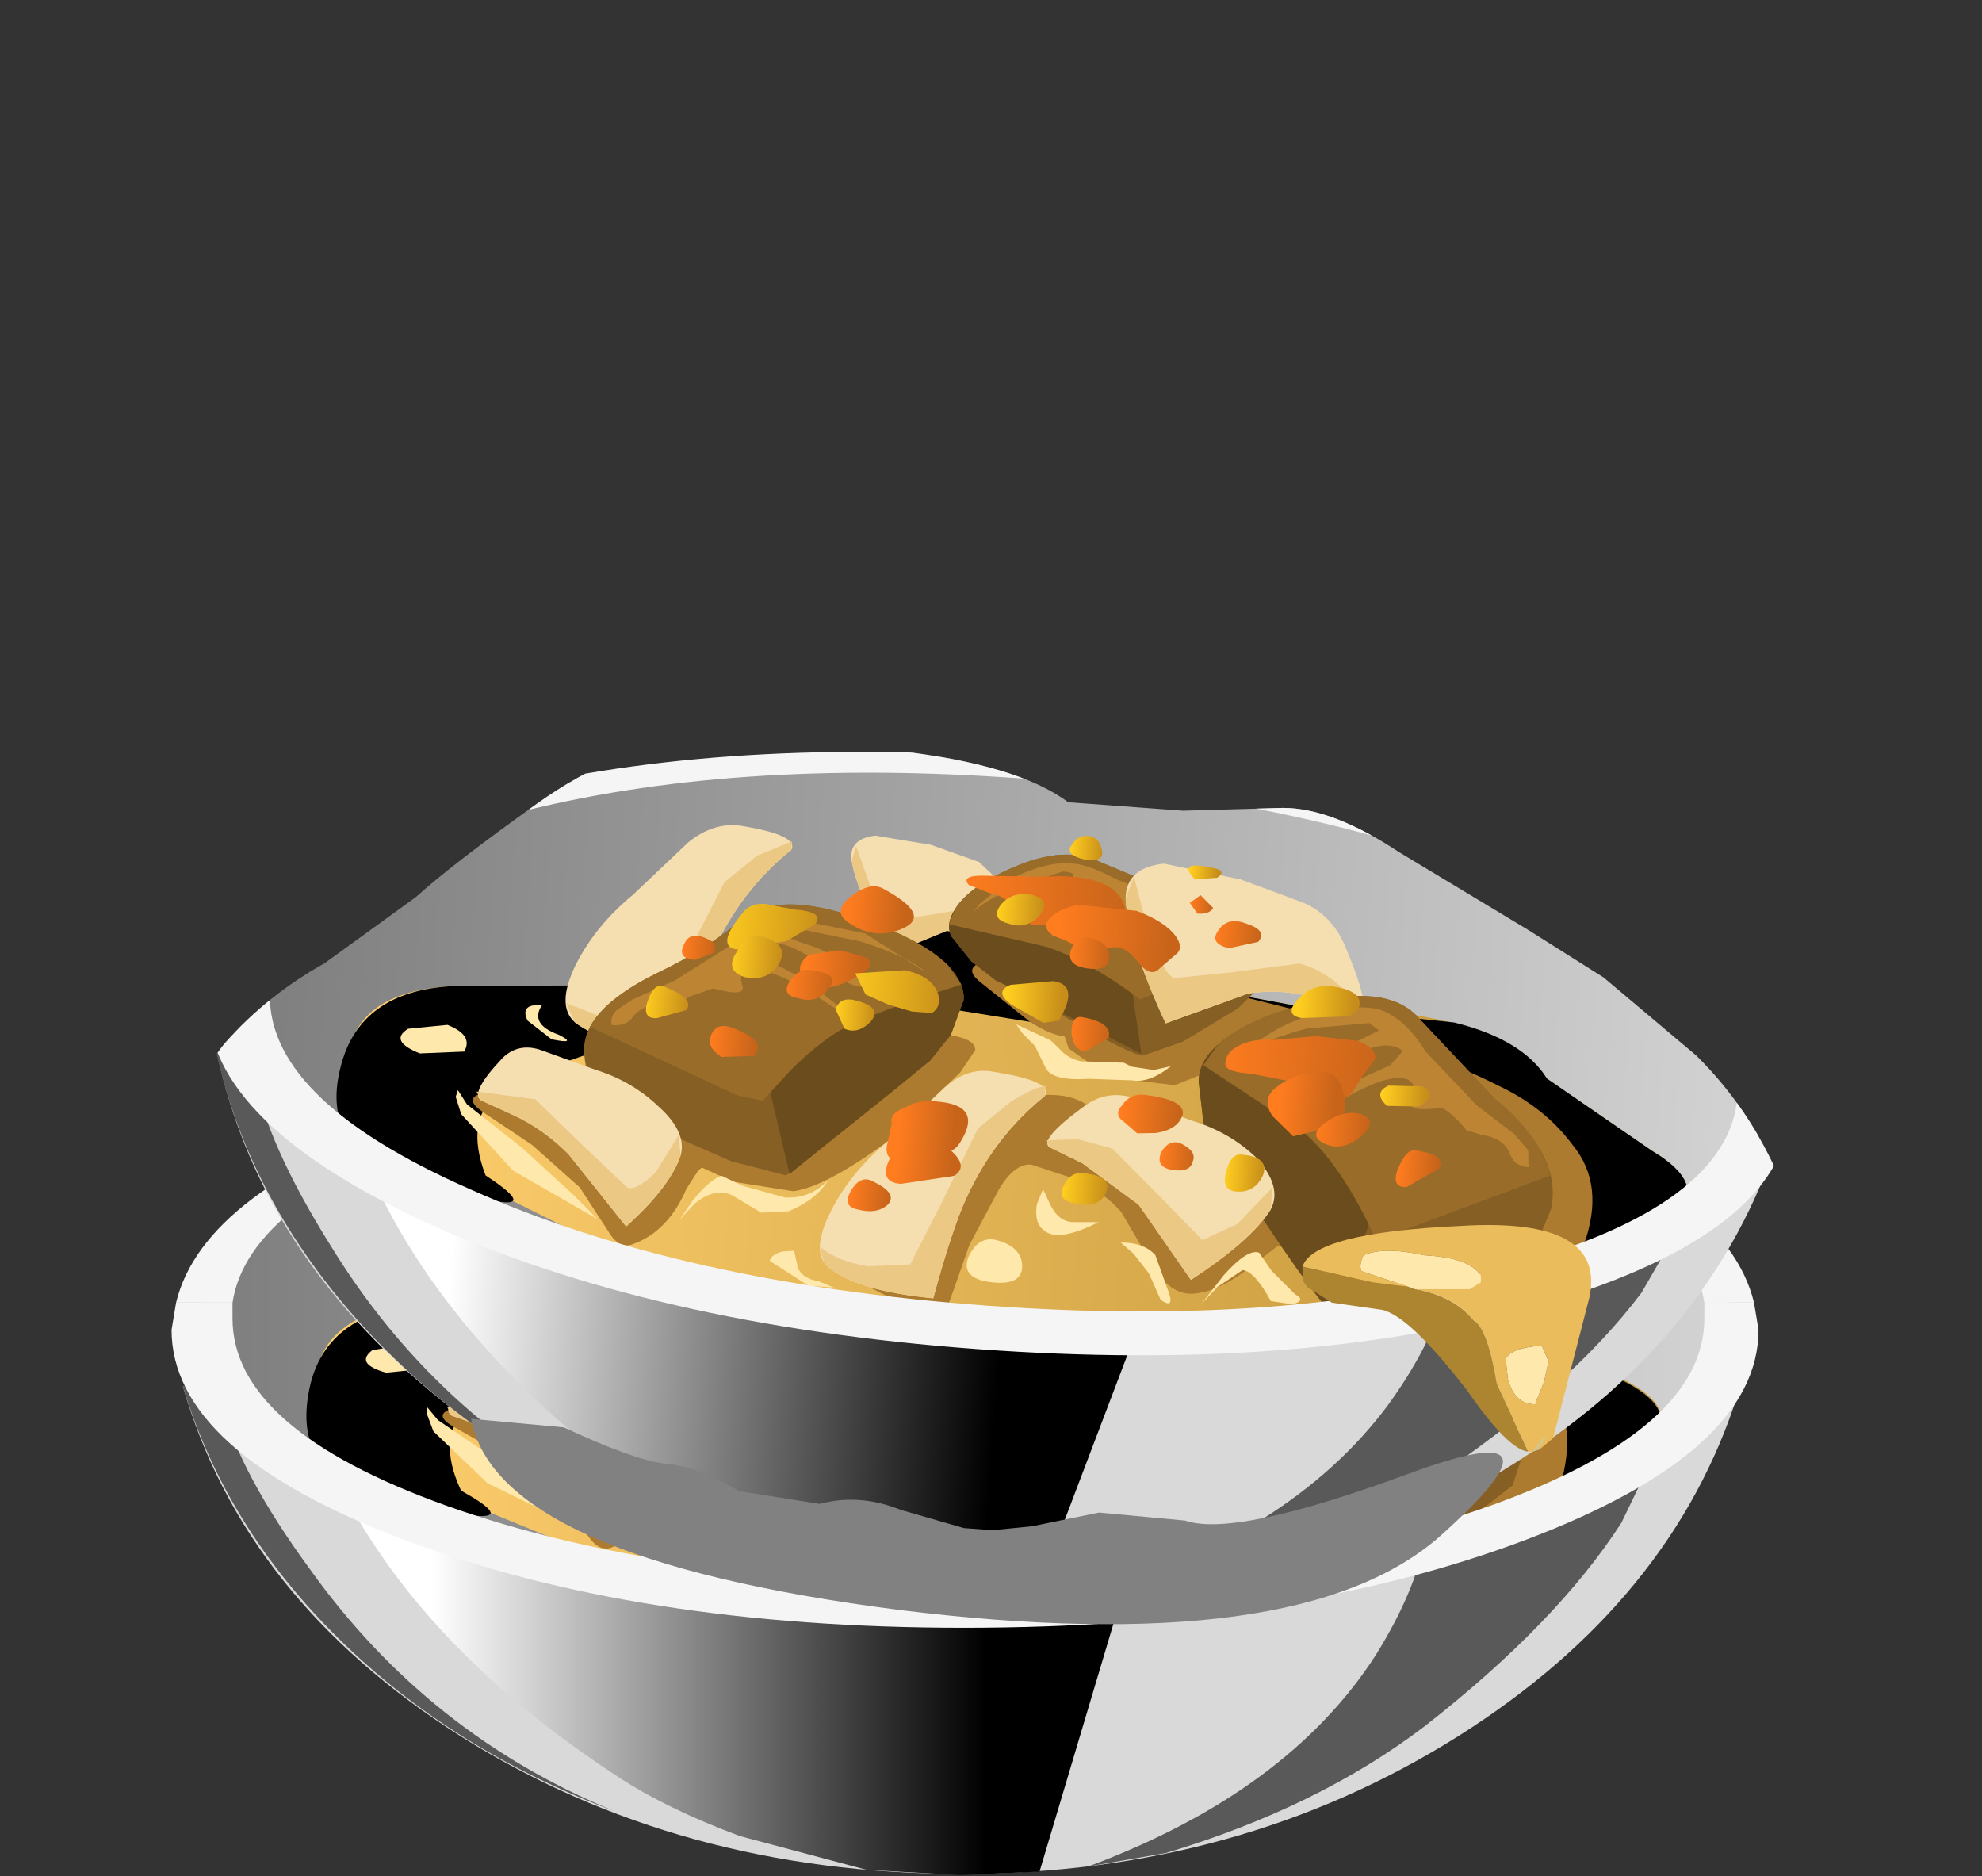 <?xml version="1.0" encoding="UTF-8" standalone="no"?>
<svg xmlns:xlink="http://www.w3.org/1999/xlink" height="41.55px" width="43.9px" xmlns="http://www.w3.org/2000/svg">
  <rect width="100%" height="100%" fill="#333333" stroke="none"/>
  <g transform="matrix(1.0, 0.0, 0.0, 1.0, 0.0, 0.0)">
    <use height="10.8" transform="matrix(1.0, 0.0, 0.0, 1.0, 4.05, 30.7)" width="34.45" xlink:href="#shape0"/>
    <use height="12.7" transform="matrix(0.75, 0.0, 0.0, 0.75, 7.2, 32.0)" width="24.35" xlink:href="#sprite0"/>
    <use height="13.05" transform="matrix(0.75, 0.0, 0.0, 0.75, 24.1, 31.55)" width="17.15" xlink:href="#sprite1"/>
    <use height="12.55" transform="matrix(0.75, 0.0, 0.0, 0.75, 4.05, 30.7)" width="12.75" xlink:href="#sprite2"/>
    <use height="12.85" transform="matrix(1.0, 0.0, 0.0, 1.0, 3.9, 22.9)" width="34.95" xlink:href="#shape4"/>
    <use height="9.55" transform="matrix(0.75, 0.0, 0.0, 0.75, 6.8, 26.6)" width="40.0" xlink:href="#sprite3"/>
    <use height="11.55" transform="matrix(1.0, 0.0, 0.0, 1.0, 3.8, 24.5)" width="35.15" xlink:href="#shape6"/>
    <use height="29.25" transform="matrix(0.748, 0.055, -0.055, 0.748, 5.271, 12.655)" width="47.0" xlink:href="#sprite4"/>
    <use height="5.0" transform="matrix(1.0, 0.0, 0.0, 1.0, 28.8, 27.15)" width="6.45" xlink:href="#shape10"/>
  </g>
  <defs>
    <g id="shape0" transform="matrix(1.0, 0.0, 0.0, 1.0, -4.1, -30.7)">
      <path d="M38.4 30.85 L38.55 30.85 Q37.1 35.45 32.35 38.45 27.5 41.5 21.35 41.5 15.1 41.5 10.25 38.45 5.45 35.4 4.1 30.7 L4.4 30.75 Q5.9 31.85 10.55 32.6 L21.5 33.35 32.15 32.65 Q36.8 32.0 38.4 30.85" fill="#d9d9d9" fill-rule="evenodd" stroke="none"/>
    </g>
    <g id="sprite0" transform="matrix(1.0, 0.0, 0.0, 1.0, 0.0, 0.0)">
      <use height="12.7" transform="matrix(1.0, 0.0, 0.0, 1.0, 0.0, 0.0)" width="24.35" xlink:href="#shape1"/>
    </g>
    <g id="shape1" transform="matrix(1.0, 0.0, 0.0, 1.0, 0.0, 0.0)">
      <path d="M24.35 1.7 L21.1 12.6 18.75 12.7 16.0 12.55 12.25 11.55 Q10.1 10.75 8.65 9.8 4.05 6.8 1.55 3.1 0.3 1.25 0.0 0.0 L2.65 0.55 Q9.55 1.85 18.95 1.85 L24.35 1.7" fill="url(#gradient0)" fill-rule="evenodd" stroke="none"/>
    </g>
    <linearGradient gradientTransform="matrix(0.01, 0.0, 0.0, -0.01, 11.35, 6.35)" gradientUnits="userSpaceOnUse" id="gradient0" spreadMethod="pad" x1="-819.2" x2="819.2">
      <stop offset="0.0" stop-color="#ffffff"/>
      <stop offset="1.0" stop-color="#000000"/>
    </linearGradient>
    <g id="sprite1" transform="matrix(1.0, 0.0, 0.0, 1.0, 0.0, 0.0)">
      <use height="13.05" transform="matrix(1.0, 0.0, 0.0, 1.0, 0.0, 0.0)" width="17.15" xlink:href="#shape2"/>
    </g>
    <g id="shape2" transform="matrix(1.0, 0.0, 0.0, 1.0, 0.0, 0.0)">
      <path d="M10.1 1.5 Q14.7 0.9 17.15 0.0 L15.75 2.9 Q13.85 5.85 9.95 8.9 6.8 11.3 2.3 12.65 L0.0 13.05 Q5.9 10.85 8.5 6.8 9.65 4.95 9.95 3.4 L10.1 1.5" fill="#595959" fill-rule="evenodd" stroke="none"/>
    </g>
    <g id="sprite2" transform="matrix(1.0, 0.0, 0.0, 1.0, 0.0, 0.0)">
      <use height="12.55" transform="matrix(1.0, 0.0, 0.0, 1.0, 0.0, 0.0)" width="12.75" xlink:href="#shape3"/>
    </g>
    <g id="shape3" transform="matrix(1.0, 0.0, 0.0, 1.0, 0.0, 0.0)">
      <path d="M12.75 12.55 Q7.95 10.75 4.6 7.45 1.25 4.15 0.0 0.0 L0.4 0.05 1.15 0.55 Q1.7 2.6 3.75 5.4 7.25 10.3 12.75 12.55" fill="#595959" fill-rule="evenodd" stroke="none"/>
    </g>
    <g id="shape4" transform="matrix(1.0, 0.0, 0.0, 1.0, -3.9, -22.9)">
      <path d="M33.35 24.85 Q38.35 26.75 38.35 29.35 38.35 32.0 33.35 33.85 28.4 35.75 21.4 35.75 14.35 35.75 9.4 33.85 4.4 32.0 4.4 29.35 4.4 26.75 9.4 24.85 14.35 23.0 21.4 23.0 28.4 23.0 33.35 24.85" fill="url(#gradient1)" fill-rule="evenodd" stroke="none"/>
      <path d="M38.85 28.85 L37.75 28.85 Q37.4 26.55 32.7 24.95 28.0 23.35 21.45 23.35 14.95 23.35 10.2 24.95 5.5 26.55 5.15 28.85 L3.9 28.85 Q4.5 26.35 9.45 24.65 14.55 22.9 21.35 22.9 28.2 22.9 33.3 24.65 38.25 26.35 38.85 28.85" fill="#f5f5f5" fill-rule="evenodd" stroke="none"/>
      <path d="M36.3 32.15 Q34.8 33.4 30.3 34.55 25.45 35.75 21.0 35.75 17.05 35.75 13.05 34.4 L8.3 32.45 Q6.9 31.85 7.0 30.5 7.15 29.15 9.15 28.85 L12.45 28.6 15.15 28.05 17.95 26.9 21.2 26.75 24.45 27.55 27.85 27.95 Q32.45 27.65 33.5 29.15 33.7 29.45 35.95 30.55 37.45 31.3 36.3 32.15" fill="url(#gradient2)" fill-rule="evenodd" stroke="none"/>
    </g>
    <linearGradient gradientTransform="matrix(0.021, 0.0, 0.0, -0.021, 21.4, 29.35)" gradientUnits="userSpaceOnUse" id="gradient1" spreadMethod="pad" x1="-819.2" x2="819.2">
      <stop offset="0.0" stop-color="#7d7d7d"/>
      <stop offset="1.0" stop-color="#d4d4d4"/>
    </linearGradient>
    <linearGradient gradientTransform="matrix(0.018, 0.0, 0.0, -0.018, 21.9, 31.2)" gradientUnits="userSpaceOnUse" id="gradient2" spreadMethod="pad" x1="-819.2" x2="819.2">
      <stop offset="0.0" stop-color="#ffcf6e"/>
      <stop offset="1.0" stop-color="#bf9234"/>
    </linearGradient>
    <g id="sprite3" transform="matrix(1.0, 0.0, 0.0, 1.0, 0.0, 0.0)">
      <use height="9.55" transform="matrix(1.0, 0.0, 0.0, 1.0, 0.0, 0.0)" width="40.0" xlink:href="#shape5"/>
    </g>
    <g id="shape5" transform="matrix(1.0, 0.0, 0.0, 1.0, 0.0, 0.0)">
      <path d="M35.6 3.4 L38.85 5.3 Q40.85 6.3 39.35 7.45 38.1 8.45 34.85 9.55 L35.7 9.1 36.7 8.55 Q37.45 7.2 34.9 5.8 32.6 4.55 29.45 4.1 L23.7 3.15 17.95 2.65 12.05 3.25 Q8.95 3.85 7.2 4.8 5.35 5.6 4.75 6.1 3.8 6.95 4.55 8.55 7.25 10.05 1.6 8.55 -0.35 7.8 0.05 5.65 0.45 3.4 3.15 3.05 L7.55 2.7 Q9.55 2.6 11.1 1.95 L14.85 0.4 19.2 0.2 23.55 1.3 28.05 1.8 32.75 1.95 Q34.8 2.3 35.6 3.4" fill="#000000" fill-rule="evenodd" stroke="none"/>
    </g>
    <g id="shape6" transform="matrix(1.0, 0.0, 0.0, 1.0, -3.8, -24.5)">
      <path d="M20.1 29.15 Q20.85 29.15 20.85 29.45 L20.55 29.95 19.05 31.55 Q17.75 32.7 17.05 32.85 L15.7 32.75 15.0 32.45 14.9 32.55 14.7 32.95 Q14.35 33.95 13.6 34.25 13.3 34.4 13.05 34.05 L12.3 33.1 Q11.95 32.65 11.2 32.25 L10.05 31.6 Q9.35 31.2 10.65 31.1 L15.0 30.1 20.1 29.15" fill="#ad7b2f" fill-rule="evenodd" stroke="none"/>
      <path d="M34.2 30.55 Q34.95 31.4 34.6 32.75 L34.0 33.5 32.85 33.35 30.0 33.25 27.85 33.25 27.15 33.85 26.05 34.45 Q25.5 34.55 25.05 33.85 L24.3 32.75 Q23.95 32.4 23.3 32.15 L22.25 31.85 Q21.9 31.85 21.6 32.45 L21.0 33.75 20.75 34.7 20.6 35.25 19.2 35.0 Q18.1 34.55 18.15 34.15 L19.75 32.35 Q21.5 30.5 22.1 30.35 23.1 30.15 23.55 30.6 L24.3 30.95 25.95 31.4 Q26.7 31.4 26.45 31.05 L26.25 30.6 28.1 29.75 30.25 28.9 Q31.0 28.75 32.4 29.35 33.5 29.75 34.2 30.55" fill="#ad7b2f" fill-rule="evenodd" stroke="none"/>
      <path d="M27.95 28.05 L28.2 28.05 Q28.45 28.05 28.5 28.25 28.55 28.75 27.95 29.0 L27.15 29.15 26.4 29.35 25.3 29.9 24.45 29.85 23.45 29.6 22.9 29.25 22.8 29.0 22.0 28.7 20.8 27.9 Q20.5 27.65 20.75 27.5 L21.3 27.35 26.25 27.75 27.95 28.05" fill="#ad7b2f" fill-rule="evenodd" stroke="none"/>
      <path d="M9.7 31.45 L10.95 32.3 12.2 33.3 12.75 33.8 10.8 32.85 9.6 31.7 9.45 31.3 9.45 31.15 9.7 31.45" fill="#ffe8ab" fill-rule="evenodd" stroke="none"/>
      <path d="M15.45 32.6 L15.9 32.8 16.85 33.0 17.8 32.55 Q17.55 33.0 16.95 33.3 L16.35 33.35 15.7 33.05 Q15.3 32.9 14.85 33.3 L14.55 33.65 14.85 33.2 15.45 32.6" fill="#ffe8ab" fill-rule="evenodd" stroke="none"/>
      <path d="M17.15 34.15 L17.25 34.55 Q17.4 34.75 17.75 34.8 L18.1 34.9 17.55 34.9 16.65 34.4 Q16.65 34.25 16.9 34.2 L17.15 34.15" fill="#ffe8ab" fill-rule="evenodd" stroke="none"/>
      <path d="M22.55 32.4 L22.75 32.75 Q22.95 33.1 23.3 33.05 L23.85 33.05 Q22.95 33.55 22.65 33.3 22.4 33.15 22.45 32.75 L22.55 32.4" fill="#ffe8ab" fill-rule="evenodd" stroke="none"/>
      <path d="M24.35 33.45 L25.15 33.65 25.45 34.35 Q25.7 34.85 25.35 34.65 L25.05 34.1 24.65 33.65 24.35 33.45" fill="#ffe8ab" fill-rule="evenodd" stroke="none"/>
      <path d="M26.25 34.7 L26.7 34.0 Q27.15 33.35 27.45 33.45 L27.75 33.8 28.3 34.3 Q28.55 34.4 28.25 34.55 L27.75 34.5 27.1 33.85 Q26.95 33.85 26.55 34.25 L26.25 34.7" fill="#ffe8ab" fill-rule="evenodd" stroke="none"/>
      <path d="M21.7 28.8 L22.5 29.1 22.7 29.3 23.2 29.5 24.15 29.45 24.3 29.55 24.8 29.6 25.2 29.45 Q24.75 29.9 24.35 29.85 L23.4 29.9 Q22.55 30.0 22.4 29.7 L22.15 29.25 21.85 29.0 21.7 28.8" fill="#ffe8ab" fill-rule="evenodd" stroke="none"/>
      <path d="M11.2 29.15 Q10.95 29.6 11.6 29.75 12.05 29.95 11.45 29.9 11.0 29.8 10.9 29.5 10.75 29.25 10.95 29.15 L11.2 29.15" fill="#ffe8ab" fill-rule="evenodd" stroke="none"/>
      <path d="M9.15 29.75 Q9.75 29.9 9.55 30.3 L8.55 30.4 Q7.85 30.2 8.25 29.9 L9.15 29.75" fill="#ffe8ab" fill-rule="evenodd" stroke="none"/>
      <path d="M21.6 33.6 Q22.2 33.7 22.2 34.1 22.25 34.55 21.55 34.55 20.85 34.5 21.0 34.0 21.2 33.5 21.6 33.6" fill="#ffe8ab" fill-rule="evenodd" stroke="none"/>
      <path d="M21.4 25.9 Q22.05 26.95 21.8 26.95 L20.0 26.85 18.8 27.45 17.8 25.45 Q17.7 24.95 18.3 24.85 L19.5 24.95 20.6 25.25 Q21.1 25.4 21.4 25.9" fill="#f5deb0" fill-rule="evenodd" stroke="none"/>
      <path d="M21.8 26.95 L20.0 26.85 18.8 27.45 17.8 25.45 Q17.75 25.25 17.85 25.1 L18.3 26.05 18.8 26.7 19.65 26.5 20.7 26.25 Q21.35 26.3 21.9 26.85 L21.8 26.95" fill="#ebc985" fill-rule="evenodd" stroke="none"/>
      <path d="M27.15 27.4 L26.55 28.1 25.4 28.9 24.55 29.3 Q24.2 29.3 22.05 28.2 L21.15 27.85 20.6 27.5 20.1 26.95 Q19.95 26.7 20.15 26.35 20.4 25.85 21.35 25.35 22.5 24.75 23.3 25.1 L25.2 25.7 Q26.85 26.05 27.15 26.85 L27.15 27.4" fill="#865f24" fill-rule="evenodd" stroke="none"/>
      <path d="M20.1 26.95 Q19.95 26.7 20.15 26.35 20.3 26.05 20.8 25.7 L21.55 25.75 23.95 26.7 24.5 29.25 22.05 28.2 21.15 27.85 20.6 27.5 20.1 26.95" fill="#6b4c1c" fill-rule="evenodd" stroke="none"/>
      <path d="M20.05 26.7 L20.15 26.35 Q20.4 25.85 21.35 25.35 22.5 24.75 23.3 25.1 L25.2 25.7 Q26.25 25.95 26.8 26.4 L24.75 27.85 24.4 28.05 Q23.15 27.25 22.2 27.05 L20.05 26.7" fill="#996c29" fill-rule="evenodd" stroke="none"/>
      <path d="M23.2 25.8 L23.25 25.55 Q22.8 25.45 22.25 26.1 L21.9 26.45 21.75 26.45 Q21.9 25.85 22.45 25.65 22.95 25.35 22.5 25.35 L21.45 25.75 Q20.75 26.15 20.55 26.4 L20.7 26.2 21.3 25.6 22.6 25.15 23.65 25.4 25.0 25.85 25.85 26.05 26.25 26.15 26.4 26.4 25.95 26.35 25.35 26.25 24.85 26.15 24.4 26.1 23.85 26.15 Q23.8 25.8 23.5 25.9 23.1 26.0 22.5 26.7 22.25 26.9 22.35 26.7 L22.7 26.2 23.2 25.8" fill="#bd8533" fill-rule="evenodd" stroke="none"/>
      <path d="M15.3 24.85 Q16.6 24.95 16.45 25.3 15.4 26.3 14.85 27.7 L14.3 29.95 Q12.6 29.9 11.95 29.45 11.5 29.15 11.85 28.2 12.25 27.3 13.05 26.55 L14.15 25.3 Q14.7 24.8 15.3 24.85" fill="#f5deb0" fill-rule="evenodd" stroke="none"/>
      <path d="M16.45 25.1 L16.45 25.3 Q15.4 26.3 14.85 27.7 L14.3 29.95 Q12.6 29.9 11.95 29.45 L11.7 29.05 12.8 29.4 13.75 29.25 14.3 27.8 15.0 26.15 15.7 25.5 16.45 25.1" fill="#ebc985" fill-rule="evenodd" stroke="none"/>
      <path d="M28.8 26.5 Q29.55 27.95 29.25 27.95 L28.35 27.75 Q27.5 27.55 26.75 27.75 L25.0 28.55 Q24.0 26.75 23.9 25.85 23.85 25.15 24.7 25.0 L26.4 25.25 27.85 25.65 Q28.5 25.85 28.8 26.5" fill="#f5deb0" fill-rule="evenodd" stroke="none"/>
      <path d="M29.25 27.95 L28.35 27.75 Q27.5 27.55 26.75 27.75 L25.0 28.55 Q24.0 26.75 23.9 25.85 L24.05 25.35 24.5 26.65 25.1 27.5 26.4 27.3 27.85 27.0 28.65 27.35 29.35 27.85 29.25 27.95" fill="#ebc985" fill-rule="evenodd" stroke="none"/>
      <path d="M20.1 27.6 L20.5 28.35 20.25 29.15 19.85 29.75 19.1 30.45 16.85 32.5 15.6 32.3 13.7 31.6 Q12.85 31.25 12.55 30.95 12.3 30.65 12.2 30.2 12.0 29.2 13.7 28.25 14.75 27.65 15.5 26.9 16.25 26.25 18.0 26.7 19.4 27.05 20.1 27.6" fill="#865f24" fill-rule="evenodd" stroke="none"/>
      <path d="M19.85 29.75 L19.1 30.45 16.95 32.45 15.9 29.15 18.05 27.25 18.9 27.0 20.1 27.6 20.5 28.35 20.25 29.15 19.85 29.75" fill="#6b4c1c" fill-rule="evenodd" stroke="none"/>
      <path d="M20.1 27.6 L20.4 28.0 18.15 29.0 Q17.5 29.35 16.8 30.2 L16.2 30.9 15.65 30.8 12.3 29.55 Q12.65 28.85 13.7 28.25 14.75 27.65 15.5 26.9 16.25 26.25 18.0 26.7 19.4 27.05 20.1 27.6" fill="#996c29" fill-rule="evenodd" stroke="none"/>
      <path d="M16.95 27.35 Q17.8 27.55 18.3 28.2 L17.4 27.9 Q16.4 27.2 15.9 27.5 L16.1 27.8 16.95 28.15 17.7 28.65 Q18.0 28.9 17.55 28.7 16.4 28.0 15.85 28.0 15.45 28.0 15.6 28.4 L14.95 28.5 Q14.8 28.45 14.4 28.7 L14.25 28.85 13.9 28.9 Q13.45 28.95 13.2 29.25 13.1 29.45 12.75 29.45 L12.85 29.15 13.2 28.85 14.1 28.4 15.35 27.45 Q15.9 26.9 16.4 26.8 L18.2 27.05 19.6 27.8 Q19.2 27.5 18.15 27.2 L16.65 27.05 Q16.05 27.15 16.95 27.35" fill="#bd8533" fill-rule="evenodd" stroke="none"/>
      <path d="M30.6 28.05 L32.4 29.65 Q34.0 30.8 33.8 32.0 L33.5 32.9 32.4 33.75 30.55 34.55 29.3 34.8 27.15 32.3 26.4 31.5 26.0 30.75 25.8 29.75 Q25.8 29.3 26.2 28.9 26.85 28.25 28.25 27.8 29.9 27.3 30.6 28.05" fill="#865f24" fill-rule="evenodd" stroke="none"/>
      <path d="M30.3 30.75 L29.45 34.05 29.25 34.75 27.15 32.3 26.4 31.5 26.0 30.75 25.8 29.75 Q25.8 29.3 26.2 28.9 26.55 28.55 27.35 28.15 L28.2 28.45 30.3 30.75" fill="#6b4c1c" fill-rule="evenodd" stroke="none"/>
      <path d="M33.75 31.25 L30.45 32.75 29.95 32.9 Q29.05 31.25 28.1 30.65 L25.9 29.4 26.2 28.9 Q26.85 28.25 28.25 27.8 29.9 27.3 30.6 28.05 L32.4 29.65 Q33.45 30.35 33.75 31.25" fill="#996c29" fill-rule="evenodd" stroke="none"/>
      <path d="M29.2 29.55 L30.0 29.1 30.3 28.75 Q29.8 28.4 28.8 29.25 L28.05 29.7 27.9 29.6 Q28.6 28.8 29.25 28.6 L29.7 28.35 29.5 28.2 28.1 28.4 Q27.05 28.8 26.7 29.15 L26.9 28.9 28.0 28.2 29.75 27.9 30.75 28.7 32.0 29.85 32.85 30.4 33.2 30.75 33.25 31.1 Q32.95 31.1 32.85 30.9 32.7 30.5 32.15 30.5 L31.8 30.4 31.65 30.25 31.2 29.95 30.55 29.85 Q30.7 29.35 30.3 29.35 29.75 29.35 28.65 30.2 28.2 30.5 28.5 30.15 L29.2 29.55" fill="#bd8533" fill-rule="evenodd" stroke="none"/>
      <path d="M21.3 29.9 Q22.65 30.0 22.45 30.35 21.4 31.3 20.85 32.75 L20.3 35.0 Q18.65 34.95 18.0 34.5 17.5 34.2 17.9 33.2 18.3 32.3 19.05 31.55 L20.2 30.35 Q20.7 29.8 21.3 29.9" fill="#f5deb0" fill-rule="evenodd" stroke="none"/>
      <path d="M22.45 30.35 Q21.4 31.3 20.85 32.75 L20.3 35.0 Q18.65 34.95 18.0 34.5 L17.75 34.05 18.8 34.4 19.75 34.25 20.35 32.85 21.0 31.15 21.7 30.5 22.45 30.1 22.45 30.35" fill="#ebc985" fill-rule="evenodd" stroke="none"/>
      <path d="M13.95 31.2 Q14.6 31.7 14.5 32.25 L13.4 33.9 12.0 32.4 Q11.4 31.85 10.7 31.6 L10.0 31.35 Q9.75 31.2 10.4 30.35 10.75 30.0 11.25 30.15 L12.45 30.5 Q13.3 30.65 13.95 31.2" fill="#f5deb0" fill-rule="evenodd" stroke="none"/>
      <path d="M10.0 31.35 L9.9 31.15 11.2 31.25 12.35 32.2 13.35 33.05 13.95 32.65 14.4 31.8 14.5 32.25 13.4 33.9 12.0 32.4 Q11.4 31.85 10.7 31.6 L10.0 31.35" fill="#ebc985" fill-rule="evenodd" stroke="none"/>
      <path d="M23.35 30.5 Q23.8 30.1 24.35 30.2 L25.7 30.65 Q26.55 30.8 27.2 31.35 27.85 31.95 27.6 32.45 27.25 33.2 25.95 34.15 L24.7 32.6 23.4 31.75 22.65 31.45 Q22.35 31.3 23.35 30.5" fill="#f5deb0" fill-rule="evenodd" stroke="none"/>
      <path d="M22.65 31.45 L22.55 31.3 23.25 31.25 24.0 31.4 25.2 32.4 26.15 33.25 Q26.35 33.35 26.9 32.85 L27.6 32.0 27.6 32.45 Q27.25 33.2 25.95 34.15 L24.7 32.6 23.4 31.75 22.65 31.45" fill="#ebc985" fill-rule="evenodd" stroke="none"/>
      <path d="M18.55 26.0 Q19.65 26.5 19.05 26.85 18.45 27.2 17.85 26.85 17.4 26.6 17.85 26.25 18.25 25.85 18.55 26.0" fill="url(#gradient3)" fill-rule="evenodd" stroke="none"/>
      <path d="M17.7 27.45 L18.25 27.55 Q18.5 27.65 18.25 27.9 17.4 28.55 16.95 28.15 16.65 27.9 17.0 27.6 L17.7 27.45" fill="url(#gradient4)" fill-rule="evenodd" stroke="none"/>
      <path d="M17.1 27.95 Q17.75 27.95 17.5 28.3 17.25 28.7 16.8 28.55 16.45 28.55 16.65 28.2 16.8 27.9 17.1 27.95" fill="url(#gradient5)" fill-rule="evenodd" stroke="none"/>
      <path d="M14.7 27.4 Q15.0 27.5 14.9 27.7 14.85 27.9 14.5 27.9 14.1 27.9 14.25 27.55 14.35 27.25 14.7 27.4" fill="url(#gradient6)" fill-rule="evenodd" stroke="none"/>
      <path d="M23.85 26.25 L23.3 26.35 22.4 26.55 21.9 26.6 21.45 26.2 Q21.25 26.0 20.9 25.95 L20.4 25.8 Q20.25 25.6 20.7 25.55 L22.05 25.5 Q23.4 25.3 23.8 25.85 L23.85 26.25" fill="url(#gradient7)" fill-rule="evenodd" stroke="none"/>
      <path d="M22.85 26.05 L24.15 26.1 Q24.8 26.3 25.05 26.6 L25.15 26.95 24.75 27.35 Q24.6 27.55 24.3 27.2 23.95 26.85 23.65 26.95 L23.15 27.05 22.6 26.85 Q22.1 26.75 22.2 26.45 22.35 26.2 22.85 26.05" fill="url(#gradient8)" fill-rule="evenodd" stroke="none"/>
      <path d="M23.2 26.75 L23.65 27.2 Q23.65 27.5 23.15 27.45 22.7 27.4 22.8 27.05 L23.2 26.75" fill="url(#gradient9)" fill-rule="evenodd" stroke="none"/>
      <path d="M23.15 28.55 Q23.85 28.6 23.75 28.95 23.65 29.3 23.25 29.3 23.0 29.3 22.95 28.9 22.9 28.5 23.15 28.55" fill="url(#gradient10)" fill-rule="evenodd" stroke="none"/>
      <path d="M26.65 26.2 Q27.1 26.3 26.9 26.6 L26.25 26.75 Q25.8 26.7 26.0 26.4 26.2 26.05 26.65 26.2" fill="url(#gradient11)" fill-rule="evenodd" stroke="none"/>
      <path d="M25.55 25.65 L25.85 25.9 25.5 26.05 25.35 25.85 Q25.35 25.6 25.55 25.65" fill="url(#gradient12)" fill-rule="evenodd" stroke="none"/>
      <path d="M29.25 28.6 L29.7 29.0 29.4 29.4 29.2 29.8 28.65 30.2 Q28.25 30.35 28.2 30.05 L27.9 29.6 27.0 29.5 26.4 29.35 Q26.35 29.1 26.65 28.9 L27.45 28.7 28.35 28.55 29.25 28.6" fill="url(#gradient13)" fill-rule="evenodd" stroke="none"/>
      <path d="M28.45 29.35 Q28.9 29.3 29.05 29.8 29.25 30.35 28.7 30.6 L28.0 30.8 27.5 30.4 Q27.2 30.05 27.6 29.75 27.9 29.45 28.45 29.35" fill="url(#gradient14)" fill-rule="evenodd" stroke="none"/>
      <path d="M29.45 30.2 Q29.85 30.35 29.5 30.7 29.1 31.1 28.7 30.95 28.3 30.8 28.7 30.45 29.1 30.15 29.45 30.2" fill="url(#gradient15)" fill-rule="evenodd" stroke="none"/>
      <path d="M30.7 30.95 Q31.45 30.95 31.25 31.3 L30.6 31.75 Q30.25 31.8 30.35 31.4 L30.7 30.95" fill="url(#gradient16)" fill-rule="evenodd" stroke="none"/>
      <path d="M15.5 29.35 Q16.2 29.6 15.95 29.9 L15.25 30.0 Q14.85 29.8 15.0 29.5 15.1 29.2 15.5 29.35" fill="url(#gradient17)" fill-rule="evenodd" stroke="none"/>
      <path d="M20.15 30.65 Q21.15 30.65 20.6 31.55 20.4 31.85 19.45 32.0 19.05 32.05 19.05 31.7 L19.1 31.2 Q19.05 30.95 19.35 30.8 L20.15 30.65" fill="url(#gradient18)" fill-rule="evenodd" stroke="none"/>
      <path d="M19.95 31.4 Q21.0 31.9 20.55 32.25 L19.4 32.5 Q18.85 32.5 19.2 31.85 19.5 31.2 19.95 31.4" fill="url(#gradient19)" fill-rule="evenodd" stroke="none"/>
      <path d="M18.8 32.5 Q19.35 32.75 19.15 33.0 L18.5 33.15 Q18.15 33.1 18.3 32.75 18.5 32.35 18.8 32.5" fill="url(#gradient20)" fill-rule="evenodd" stroke="none"/>
      <path d="M25.5 31.15 Q25.9 31.3 25.8 31.55 25.8 31.8 25.35 31.75 25.0 31.7 25.1 31.4 25.25 31.1 25.5 31.15" fill="url(#gradient21)" fill-rule="evenodd" stroke="none"/>
      <path d="M24.6 30.15 Q25.55 30.2 25.5 30.5 L24.95 30.95 24.55 31.0 Q24.4 30.85 24.25 30.8 24.0 30.65 24.15 30.4 24.3 30.15 24.6 30.15" fill="url(#gradient22)" fill-rule="evenodd" stroke="none"/>
      <path d="M16.6 26.6 Q17.3 26.6 17.1 26.9 L16.5 27.35 15.4 27.6 Q14.9 27.55 15.5 26.75 15.65 26.55 15.95 26.55 L16.6 26.6" fill="url(#gradient23)" fill-rule="evenodd" stroke="none"/>
      <path d="M15.9 27.25 Q16.55 27.35 16.35 27.8 16.15 28.25 15.6 28.2 15.15 28.1 15.4 27.65 15.6 27.2 15.9 27.25" fill="url(#gradient24)" fill-rule="evenodd" stroke="none"/>
      <path d="M13.85 28.55 Q14.55 28.75 14.4 29.0 L13.75 29.25 Q13.4 29.3 13.5 28.85 13.65 28.45 13.85 28.55" fill="url(#gradient25)" fill-rule="evenodd" stroke="none"/>
      <path d="M19.15 27.8 Q19.7 27.85 19.9 28.2 20.05 28.5 19.8 28.7 L19.35 28.7 18.85 28.55 18.3 28.4 Q18.0 28.1 18.05 27.95 L19.15 27.8" fill="url(#gradient26)" fill-rule="evenodd" stroke="none"/>
      <path d="M18.15 28.55 Q18.75 28.65 18.45 29.0 L17.9 29.15 Q17.65 29.05 17.7 28.75 17.75 28.45 18.15 28.55" fill="url(#gradient27)" fill-rule="evenodd" stroke="none"/>
      <path d="M22.45 27.8 Q23.05 27.8 22.65 28.65 L22.3 28.7 21.6 28.4 Q21.15 28.1 21.5 27.95 L22.45 27.8" fill="url(#gradient28)" fill-rule="evenodd" stroke="none"/>
      <path d="M21.8 25.9 Q22.3 26.0 22.05 26.35 L21.35 26.6 Q20.95 26.5 21.15 26.15 21.4 25.85 21.8 25.9" fill="url(#gradient29)" fill-rule="evenodd" stroke="none"/>
      <path d="M22.95 24.5 L23.3 24.8 22.95 25.05 Q22.5 24.95 22.65 24.75 L22.95 24.5" fill="url(#gradient30)" fill-rule="evenodd" stroke="none"/>
      <path d="M25.65 25.0 Q26.15 25.05 25.9 25.25 L25.4 25.3 Q25.0 24.95 25.65 25.0" fill="url(#gradient31)" fill-rule="evenodd" stroke="none"/>
      <path d="M28.65 27.45 Q29.15 27.5 29.25 27.7 L29.0 28.1 28.0 28.2 Q27.6 28.15 27.9 27.8 28.2 27.4 28.65 27.45" fill="url(#gradient32)" fill-rule="evenodd" stroke="none"/>
      <path d="M30.0 30.0 Q29.7 29.75 30.0 29.55 L30.75 29.5 Q31.15 29.65 30.75 29.95 L30.0 30.0" fill="url(#gradient33)" fill-rule="evenodd" stroke="none"/>
      <path d="M26.85 31.3 Q27.5 31.3 27.4 31.7 27.25 32.15 26.85 32.15 26.5 32.15 26.55 31.7 26.65 31.3 26.85 31.3" fill="url(#gradient34)" fill-rule="evenodd" stroke="none"/>
      <path d="M23.55 32.0 Q24.1 32.0 23.95 32.4 23.8 32.75 23.3 32.65 22.85 32.6 23.0 32.3 23.15 31.9 23.55 32.0" fill="url(#gradient35)" fill-rule="evenodd" stroke="none"/>
      <path d="M37.75 28.85 L38.85 28.85 38.95 29.45 Q38.95 32.15 33.8 34.1 28.65 36.05 21.35 36.05 14.1 36.05 8.95 34.1 3.8 32.15 3.8 29.45 L3.9 28.85 5.15 28.85 5.15 29.2 Q5.15 31.65 9.9 33.35 14.7 35.05 21.45 35.05 28.2 35.05 33.0 33.35 37.75 31.65 37.75 29.2 L37.75 28.85" fill="#f5f5f5" fill-rule="evenodd" stroke="none"/>
    </g>
    <linearGradient gradientTransform="matrix(9.0E-4, 0.0, 0.0, -9.0E-4, 18.45, 26.45)" gradientUnits="userSpaceOnUse" id="gradient3" spreadMethod="pad" x1="-819.2" x2="819.2">
      <stop offset="0.0" stop-color="#ff7c1f"/>
      <stop offset="1.0" stop-color="#c7641a"/>
    </linearGradient>
    <linearGradient gradientTransform="matrix(9.0E-4, 0.0, 0.0, -9.0E-4, 17.6, 27.85)" gradientUnits="userSpaceOnUse" id="gradient4" spreadMethod="pad" x1="-819.2" x2="819.2">
      <stop offset="0.0" stop-color="#ff7c1f"/>
      <stop offset="1.0" stop-color="#c7641a"/>
    </linearGradient>
    <linearGradient gradientTransform="matrix(6.0E-4, 0.0, 0.0, -6.0E-4, 17.1, 28.25)" gradientUnits="userSpaceOnUse" id="gradient5" spreadMethod="pad" x1="-819.2" x2="819.2">
      <stop offset="0.0" stop-color="#ff7c1f"/>
      <stop offset="1.0" stop-color="#c7641a"/>
    </linearGradient>
    <linearGradient gradientTransform="matrix(4.0E-4, 0.0, 0.0, -4.0E-4, 14.55, 27.65)" gradientUnits="userSpaceOnUse" id="gradient6" spreadMethod="pad" x1="-819.2" x2="819.2">
      <stop offset="0.0" stop-color="#ff7c1f"/>
      <stop offset="1.0" stop-color="#c7641a"/>
    </linearGradient>
    <linearGradient gradientTransform="matrix(0.002, 0.0, 0.0, -0.002, 22.15, 26.05)" gradientUnits="userSpaceOnUse" id="gradient7" spreadMethod="pad" x1="-819.2" x2="819.2">
      <stop offset="0.0" stop-color="#ff7c1f"/>
      <stop offset="1.0" stop-color="#c7641a"/>
    </linearGradient>
    <linearGradient gradientTransform="matrix(0.002, 0.0, 0.0, -0.002, 23.7, 26.75)" gradientUnits="userSpaceOnUse" id="gradient8" spreadMethod="pad" x1="-819.2" x2="819.2">
      <stop offset="0.0" stop-color="#ff7c1f"/>
      <stop offset="1.0" stop-color="#c7641a"/>
    </linearGradient>
    <linearGradient gradientTransform="matrix(5.0E-4, 0.0, 0.0, -5.0E-4, 23.2, 27.1)" gradientUnits="userSpaceOnUse" id="gradient9" spreadMethod="pad" x1="-819.2" x2="819.2">
      <stop offset="0.0" stop-color="#ff7c1f"/>
      <stop offset="1.0" stop-color="#c7641a"/>
    </linearGradient>
    <linearGradient gradientTransform="matrix(5.0E-4, 0.0, 0.0, -5.0E-4, 23.35, 28.9)" gradientUnits="userSpaceOnUse" id="gradient10" spreadMethod="pad" x1="-819.2" x2="819.2">
      <stop offset="0.0" stop-color="#ff7c1f"/>
      <stop offset="1.0" stop-color="#c7641a"/>
    </linearGradient>
    <linearGradient gradientTransform="matrix(6.0E-4, 0.0, 0.0, -6.0E-4, 26.45, 26.45)" gradientUnits="userSpaceOnUse" id="gradient11" spreadMethod="pad" x1="-819.2" x2="819.2">
      <stop offset="0.0" stop-color="#ff7c1f"/>
      <stop offset="1.0" stop-color="#c7641a"/>
    </linearGradient>
    <linearGradient gradientTransform="matrix(3.0E-4, 0.0, 0.0, -3.0E-4, 25.6, 25.85)" gradientUnits="userSpaceOnUse" id="gradient12" spreadMethod="pad" x1="-819.2" x2="819.2">
      <stop offset="0.0" stop-color="#ff7c1f"/>
      <stop offset="1.0" stop-color="#c7641a"/>
    </linearGradient>
    <linearGradient gradientTransform="matrix(0.002, 0.0, 0.0, -0.002, 28.05, 29.4)" gradientUnits="userSpaceOnUse" id="gradient13" spreadMethod="pad" x1="-819.2" x2="819.2">
      <stop offset="0.0" stop-color="#ff7c1f"/>
      <stop offset="1.0" stop-color="#c7641a"/>
    </linearGradient>
    <linearGradient gradientTransform="matrix(0.001, 0.0, 0.0, -0.001, 28.25, 30.05)" gradientUnits="userSpaceOnUse" id="gradient14" spreadMethod="pad" x1="-819.2" x2="819.2">
      <stop offset="0.0" stop-color="#ff7c1f"/>
      <stop offset="1.0" stop-color="#c7641a"/>
    </linearGradient>
    <linearGradient gradientTransform="matrix(7.0E-4, 0.0, 0.0, -7.0E-4, 29.1, 30.6)" gradientUnits="userSpaceOnUse" id="gradient15" spreadMethod="pad" x1="-819.2" x2="819.2">
      <stop offset="0.0" stop-color="#ff7c1f"/>
      <stop offset="1.0" stop-color="#c7641a"/>
    </linearGradient>
    <linearGradient gradientTransform="matrix(6.0E-4, 0.0, 0.0, -6.0E-4, 30.8, 31.35)" gradientUnits="userSpaceOnUse" id="gradient16" spreadMethod="pad" x1="-819.2" x2="819.2">
      <stop offset="0.0" stop-color="#ff7c1f"/>
      <stop offset="1.0" stop-color="#c7641a"/>
    </linearGradient>
    <linearGradient gradientTransform="matrix(6.0E-4, 0.0, 0.0, -6.0E-4, 15.45, 29.7)" gradientUnits="userSpaceOnUse" id="gradient17" spreadMethod="pad" x1="-819.2" x2="819.2">
      <stop offset="0.0" stop-color="#ff7c1f"/>
      <stop offset="1.0" stop-color="#c7641a"/>
    </linearGradient>
    <linearGradient gradientTransform="matrix(0.001, 0.0, 0.0, -0.001, 19.9, 31.3)" gradientUnits="userSpaceOnUse" id="gradient18" spreadMethod="pad" x1="-819.2" x2="819.2">
      <stop offset="0.0" stop-color="#ff7c1f"/>
      <stop offset="1.0" stop-color="#c7641a"/>
    </linearGradient>
    <linearGradient gradientTransform="matrix(0.001, 0.0, 0.0, -0.001, 19.9, 31.9)" gradientUnits="userSpaceOnUse" id="gradient19" spreadMethod="pad" x1="-819.2" x2="819.2">
      <stop offset="0.0" stop-color="#ff7c1f"/>
      <stop offset="1.0" stop-color="#c7641a"/>
    </linearGradient>
    <linearGradient gradientTransform="matrix(6.0E-4, 0.0, 0.0, -6.0E-4, 18.75, 32.8)" gradientUnits="userSpaceOnUse" id="gradient20" spreadMethod="pad" x1="-819.2" x2="819.2">
      <stop offset="0.0" stop-color="#ff7c1f"/>
      <stop offset="1.0" stop-color="#c7641a"/>
    </linearGradient>
    <linearGradient gradientTransform="matrix(4.0E-4, 0.0, 0.0, -4.0E-4, 25.5, 31.45)" gradientUnits="userSpaceOnUse" id="gradient21" spreadMethod="pad" x1="-819.2" x2="819.2">
      <stop offset="0.0" stop-color="#ff7c1f"/>
      <stop offset="1.0" stop-color="#c7641a"/>
    </linearGradient>
    <linearGradient gradientTransform="matrix(9.0E-4, 0.0, 0.0, -9.0E-4, 24.8, 30.6)" gradientUnits="userSpaceOnUse" id="gradient22" spreadMethod="pad" x1="-819.2" x2="819.2">
      <stop offset="0.0" stop-color="#ff7c1f"/>
      <stop offset="1.0" stop-color="#c7641a"/>
    </linearGradient>
    <linearGradient gradientTransform="matrix(0.001, 0.0, 0.0, -0.001, 16.15, 27.1)" gradientUnits="userSpaceOnUse" id="gradient23" spreadMethod="pad" x1="-819.2" x2="819.2">
      <stop offset="0.0" stop-color="#ffce1f"/>
      <stop offset="1.0" stop-color="#c78d1a"/>
    </linearGradient>
    <linearGradient gradientTransform="matrix(6.0E-4, 0.0, 0.0, -6.0E-4, 15.85, 27.75)" gradientUnits="userSpaceOnUse" id="gradient24" spreadMethod="pad" x1="-819.2" x2="819.2">
      <stop offset="0.0" stop-color="#ffce1f"/>
      <stop offset="1.0" stop-color="#c78d1a"/>
    </linearGradient>
    <linearGradient gradientTransform="matrix(6.0E-4, 0.0, 0.0, -6.0E-4, 13.95, 28.9)" gradientUnits="userSpaceOnUse" id="gradient25" spreadMethod="pad" x1="-819.2" x2="819.2">
      <stop offset="0.0" stop-color="#ffce1f"/>
      <stop offset="1.0" stop-color="#c78d1a"/>
    </linearGradient>
    <linearGradient gradientTransform="matrix(0.001, 0.0, 0.0, -0.001, 19.0, 28.25)" gradientUnits="userSpaceOnUse" id="gradient26" spreadMethod="pad" x1="-819.2" x2="819.2">
      <stop offset="0.0" stop-color="#ffce1f"/>
      <stop offset="1.0" stop-color="#c78d1a"/>
    </linearGradient>
    <linearGradient gradientTransform="matrix(5.0E-4, 0.0, 0.0, -5.0E-4, 18.15, 28.85)" gradientUnits="userSpaceOnUse" id="gradient27" spreadMethod="pad" x1="-819.2" x2="819.2">
      <stop offset="0.0" stop-color="#ffce1f"/>
      <stop offset="1.0" stop-color="#c78d1a"/>
    </linearGradient>
    <linearGradient gradientTransform="matrix(9.0E-4, 0.0, 0.0, -9.0E-4, 22.05, 28.25)" gradientUnits="userSpaceOnUse" id="gradient28" spreadMethod="pad" x1="-819.2" x2="819.2">
      <stop offset="0.0" stop-color="#ffce1f"/>
      <stop offset="1.0" stop-color="#c78d1a"/>
    </linearGradient>
    <linearGradient gradientTransform="matrix(6.0E-4, 0.0, 0.0, -6.0E-4, 21.6, 26.25)" gradientUnits="userSpaceOnUse" id="gradient29" spreadMethod="pad" x1="-819.2" x2="819.2">
      <stop offset="0.0" stop-color="#ffce1f"/>
      <stop offset="1.0" stop-color="#c78d1a"/>
    </linearGradient>
    <linearGradient gradientTransform="matrix(4.0E-4, 0.0, 0.0, -4.0E-4, 22.95, 24.8)" gradientUnits="userSpaceOnUse" id="gradient30" spreadMethod="pad" x1="-819.2" x2="819.2">
      <stop offset="0.0" stop-color="#ffce1f"/>
      <stop offset="1.0" stop-color="#c78d1a"/>
    </linearGradient>
    <linearGradient gradientTransform="matrix(4.0E-4, 0.0, 0.0, -4.0E-4, 25.6, 25.15)" gradientUnits="userSpaceOnUse" id="gradient31" spreadMethod="pad" x1="-819.2" x2="819.2">
      <stop offset="0.0" stop-color="#ffce1f"/>
      <stop offset="1.0" stop-color="#c78d1a"/>
    </linearGradient>
    <linearGradient gradientTransform="matrix(9.0E-4, 0.0, 0.0, -9.0E-4, 28.5, 27.85)" gradientUnits="userSpaceOnUse" id="gradient32" spreadMethod="pad" x1="-819.2" x2="819.2">
      <stop offset="0.0" stop-color="#ffce1f"/>
      <stop offset="1.0" stop-color="#c78d1a"/>
    </linearGradient>
    <linearGradient gradientTransform="matrix(6.0E-4, 0.0, 0.0, -6.0E-4, 30.4, 29.75)" gradientUnits="userSpaceOnUse" id="gradient33" spreadMethod="pad" x1="-819.2" x2="819.2">
      <stop offset="0.0" stop-color="#ffce1f"/>
      <stop offset="1.0" stop-color="#c78d1a"/>
    </linearGradient>
    <linearGradient gradientTransform="matrix(5.0E-4, 0.0, 0.0, -5.0E-4, 27.0, 31.7)" gradientUnits="userSpaceOnUse" id="gradient34" spreadMethod="pad" x1="-819.2" x2="819.2">
      <stop offset="0.0" stop-color="#ffce1f"/>
      <stop offset="1.0" stop-color="#c78d1a"/>
    </linearGradient>
    <linearGradient gradientTransform="matrix(6.0E-4, 0.0, 0.0, -6.0E-4, 23.5, 32.3)" gradientUnits="userSpaceOnUse" id="gradient35" spreadMethod="pad" x1="-819.2" x2="819.2">
      <stop offset="0.0" stop-color="#ffce1f"/>
      <stop offset="1.0" stop-color="#c78d1a"/>
    </linearGradient>
    <g id="sprite4" transform="matrix(1.0, 0.0, 0.0, 1.0, 0.05, 3.8)">
      <clipPath id="clipPath0" transform="matrix(1.0, 0.0, 0.0, 1.0, 0.05, 3.8)">
        <use height="27.55" transform="matrix(1.0, 0.0, 0.0, 1.0, -0.05, -3.8)" width="47.0" xlink:href="#shape7"/>
      </clipPath>
      <g clip-path="url(#clipPath0)">
        <use height="10.8" transform="matrix(1.332, 0.0, 0.0, 1.333, 0.363, 10.383)" width="34.45" xlink:href="#shape0"/>
        <use height="12.7" transform="matrix(1.0, 0.0, 0.0, 1.0, 4.55, 12.1)" width="24.35" xlink:href="#sprite0"/>
        <use height="13.05" transform="matrix(1.0, 0.0, 0.0, 1.0, 27.1, 11.5)" width="17.15" xlink:href="#sprite1"/>
        <use height="12.55" transform="matrix(1.0, 0.0, 0.0, 1.0, 0.35, 10.4)" width="12.75" xlink:href="#sprite2"/>
        <use height="17.15" transform="matrix(1.0, 0.0, 0.0, 1.0, 0.1, 0.0)" width="46.65" xlink:href="#shape8"/>
        <use height="9.55" transform="matrix(1.0, 0.0, 0.0, 1.0, 4.0, 4.9)" width="40.0" xlink:href="#sprite3"/>
        <use height="23.3" transform="matrix(1.0, 0.0, 0.0, 1.0, 0.0, 2.15)" width="46.85" xlink:href="#shape9"/>
      </g>
    </g>
    <g id="shape7" transform="matrix(1.0, 0.0, 0.0, 1.0, 0.05, 3.8)">
      <path d="M13.75 -3.6 L19.65 -3.75 Q23.3 -3.6 24.85 -2.6 L28.25 -2.6 31.2 -2.9 Q32.65 -3.0 34.7 -1.85 L38.65 0.15 41.0 1.4 43.9 3.5 Q45.6 4.95 46.65 7.0 47.1 7.9 46.9 8.8 46.45 11.2 45.15 13.2 L42.45 16.75 39.1 19.8 Q37.25 21.15 36.1 21.15 34.95 21.15 31.9 22.35 28.8 23.55 27.75 23.2 L26.05 23.25 Q25.4 23.7 24.7 23.75 L23.6 23.65 22.25 23.0 19.35 22.85 16.2 23.0 Q14.95 22.7 14.1 22.05 13.25 21.4 11.85 21.4 L9.7 21.05 Q7.45 20.0 5.75 18.4 L2.55 14.8 Q1.3 13.0 0.5 11.0 0.0 9.7 -0.05 8.55 -0.15 7.25 0.55 6.3 1.7 4.8 3.3 3.75 L5.85 1.6 Q6.85 0.55 9.2 -1.4 11.55 -3.35 13.75 -3.6" fill="#ff0000" fill-opacity="0.522" fill-rule="evenodd" stroke="none"/>
    </g>
    <g id="shape8" transform="matrix(1.0, 0.0, 0.0, 1.0, -0.1, 0.0)">
      <path d="M39.4 2.6 Q46.05 5.1 46.05 8.6 46.05 12.1 39.4 14.6 32.8 17.1 23.45 17.1 14.05 17.1 7.45 14.6 0.8 12.15 0.8 8.6 0.8 5.1 7.45 2.6 14.05 0.1 23.45 0.1 32.8 0.1 39.4 2.6" fill="url(#gradient36)" fill-rule="evenodd" stroke="none"/>
      <path d="M46.75 7.95 L45.25 7.95 Q44.8 4.85 38.55 2.75 32.25 0.6 23.55 0.6 14.85 0.6 8.55 2.75 2.25 4.85 1.8 7.95 L0.1 7.95 Q0.9 4.6 7.55 2.3 14.3 0.0 23.4 0.0 32.55 0.0 39.3 2.3 45.95 4.6 46.75 7.95" fill="#f5f5f5" fill-rule="evenodd" stroke="none"/>
      <path d="M43.35 12.35 Q41.3 14.0 35.35 15.5 28.85 17.15 22.95 17.15 17.65 17.15 12.35 15.35 L6.0 12.75 Q4.1 11.95 4.25 10.15 4.45 8.3 7.15 7.95 L11.55 7.6 15.1 6.85 18.85 5.3 23.2 5.1 27.55 6.2 32.05 6.7 Q38.2 6.35 39.6 8.3 L42.85 10.2 Q44.85 11.2 43.35 12.35" fill="url(#gradient37)" fill-rule="evenodd" stroke="none"/>
    </g>
    <linearGradient gradientTransform="matrix(0.028, 0.0, 0.0, -0.028, 23.45, 8.6)" gradientUnits="userSpaceOnUse" id="gradient36" spreadMethod="pad" x1="-819.2" x2="819.2">
      <stop offset="0.0" stop-color="#7d7d7d"/>
      <stop offset="1.0" stop-color="#d4d4d4"/>
    </linearGradient>
    <linearGradient gradientTransform="matrix(0.024, 0.0, 0.0, -0.024, 24.15, 11.05)" gradientUnits="userSpaceOnUse" id="gradient37" spreadMethod="pad" x1="-819.2" x2="819.2">
      <stop offset="0.0" stop-color="#ffcf6e"/>
      <stop offset="1.0" stop-color="#bf9234"/>
    </linearGradient>
    <g id="shape9" transform="matrix(1.0, 0.0, 0.0, 1.0, 0.0, -2.15)">
      <path d="M21.75 8.3 Q22.7 8.35 22.7 8.7 L22.3 9.4 20.35 11.55 Q18.6 13.05 17.65 13.25 L15.85 13.1 14.9 12.75 14.8 12.85 14.5 13.4 Q14.05 14.7 13.05 15.15 12.65 15.35 12.3 14.85 L11.35 13.6 9.85 12.45 8.35 11.6 Q7.4 11.05 9.1 10.9 L14.9 9.6 21.75 8.3" fill="#ad7b2f" fill-rule="evenodd" stroke="none"/>
      <path d="M40.5 10.2 Q41.55 11.3 41.05 13.1 40.75 14.0 40.25 14.1 L38.7 13.95 34.9 13.8 32.05 13.8 31.15 14.6 Q30.35 15.3 29.65 15.4 28.95 15.5 28.35 14.6 L27.35 13.15 Q26.85 12.65 26.0 12.3 L24.6 11.95 Q24.1 11.95 23.7 12.75 L22.95 14.45 22.6 15.75 22.4 16.45 Q22.05 16.75 20.55 16.1 19.05 15.5 19.1 15.0 L21.25 12.6 Q23.6 10.15 24.4 9.95 25.7 9.65 26.35 10.25 L27.35 10.75 29.5 11.3 Q30.5 11.35 30.2 10.85 L29.95 10.25 32.4 9.1 Q34.7 8.05 35.25 8.0 36.25 7.8 38.15 8.6 39.6 9.15 40.5 10.2" fill="#ad7b2f" fill-rule="evenodd" stroke="none"/>
      <path d="M32.2 6.85 L32.55 6.85 32.9 7.1 Q33.0 7.8 32.2 8.15 L31.15 8.3 30.1 8.6 28.65 9.3 27.55 9.25 26.2 8.9 25.45 8.45 25.3 8.1 Q24.9 8.1 24.25 7.75 L22.65 6.65 Q22.25 6.35 22.6 6.15 L23.3 5.9 29.9 6.45 32.2 6.85" fill="#ad7b2f" fill-rule="evenodd" stroke="none"/>
      <path d="M7.85 11.4 L9.55 12.55 11.2 13.85 11.95 14.5 9.35 13.25 7.7 11.7 7.5 11.2 7.55 11.0 7.85 11.4" fill="#ffe8ab" fill-rule="evenodd" stroke="none"/>
      <path d="M15.5 12.95 L16.15 13.2 17.4 13.45 Q18.15 13.45 18.65 12.85 18.35 13.45 17.55 13.85 L16.75 13.95 15.85 13.5 Q15.3 13.3 14.75 13.85 L14.35 14.35 14.7 13.75 Q15.15 13.1 15.5 12.95" fill="#ffe8ab" fill-rule="evenodd" stroke="none"/>
      <path d="M17.8 15.0 L17.95 15.5 Q18.1 15.8 18.6 15.85 L19.05 16.0 18.3 16.0 17.1 15.35 Q17.15 15.15 17.45 15.05 L17.8 15.0" fill="#ffe8ab" fill-rule="evenodd" stroke="none"/>
      <path d="M25.0 12.65 L25.25 13.1 Q25.55 13.6 26.0 13.55 L26.7 13.5 Q25.55 14.2 25.1 13.85 24.8 13.65 24.85 13.1 L25.0 12.65" fill="#ffe8ab" fill-rule="evenodd" stroke="none"/>
      <path d="M27.4 14.05 Q28.1 14.0 28.45 14.35 L28.85 15.25 Q29.2 15.95 28.7 15.65 L28.3 14.9 27.8 14.35 27.4 14.05" fill="#ffe8ab" fill-rule="evenodd" stroke="none"/>
      <path d="M29.9 15.7 L30.5 14.8 Q31.15 13.95 31.5 14.05 L31.9 14.55 32.65 15.2 Q33.0 15.35 32.6 15.5 L31.95 15.45 Q31.4 14.6 31.05 14.6 L30.35 15.15 29.9 15.7" fill="#ffe8ab" fill-rule="evenodd" stroke="none"/>
      <path d="M23.85 7.85 L24.9 8.25 25.2 8.5 Q25.45 8.75 25.85 8.8 L27.1 8.75 27.35 8.85 28.0 8.9 28.5 8.75 Q27.9 9.3 27.4 9.25 L26.1 9.3 Q25.0 9.45 24.8 9.05 L24.45 8.45 24.05 8.1 23.85 7.85" fill="#ffe8ab" fill-rule="evenodd" stroke="none"/>
      <path d="M9.85 8.3 Q9.5 8.9 10.4 9.15 11.0 9.4 10.2 9.3 L9.45 8.8 Q9.25 8.45 9.55 8.35 L9.85 8.3" fill="#ffe8ab" fill-rule="evenodd" stroke="none"/>
      <path d="M7.1 9.1 Q7.9 9.35 7.65 9.85 L6.35 10.0 Q5.4 9.7 5.95 9.3 L7.1 9.1" fill="#ffe8ab" fill-rule="evenodd" stroke="none"/>
      <path d="M23.75 14.25 Q24.5 14.4 24.55 14.95 24.6 15.55 23.65 15.5 22.75 15.45 22.95 14.8 23.2 14.15 23.75 14.25" fill="#ffe8ab" fill-rule="evenodd" stroke="none"/>
      <path d="M23.45 4.0 Q24.3 5.4 24.0 5.4 L21.6 5.25 20.0 6.05 Q18.9 4.35 18.65 3.4 18.5 2.75 19.3 2.6 L20.95 2.75 22.4 3.15 23.45 4.0" fill="#f5deb0" fill-rule="evenodd" stroke="none"/>
      <path d="M24.0 5.4 L21.6 5.25 20.0 6.05 Q18.9 4.35 18.65 3.4 L18.75 2.95 19.3 4.2 20.0 5.05 21.15 4.8 22.55 4.45 Q23.4 4.55 24.1 5.25 L24.0 5.4" fill="#ebc985" fill-rule="evenodd" stroke="none"/>
      <path d="M31.15 6.0 L30.35 6.9 28.8 8.0 27.65 8.5 Q27.2 8.5 24.3 7.05 L23.15 6.6 22.4 6.1 21.75 5.4 Q21.55 5.05 21.8 4.6 22.15 3.9 23.4 3.25 24.9 2.45 26.0 2.9 L28.55 3.75 Q30.7 4.2 31.1 5.25 L31.15 6.0" fill="#865f24" fill-rule="evenodd" stroke="none"/>
      <path d="M21.75 5.4 Q21.55 5.05 21.8 4.6 22.0 4.2 22.65 3.75 L23.65 3.8 26.85 5.05 27.6 8.45 24.3 7.05 23.15 6.6 22.4 6.1 21.75 5.4" fill="#6b4c1c" fill-rule="evenodd" stroke="none"/>
      <path d="M21.65 5.05 L21.8 4.6 Q22.15 3.9 23.4 3.25 24.9 2.45 26.0 2.9 L28.55 3.75 Q29.95 4.05 30.65 4.65 L27.95 6.6 27.45 6.85 Q25.8 5.8 24.55 5.5 L21.65 5.05" fill="#996c29" fill-rule="evenodd" stroke="none"/>
      <path d="M25.85 3.85 L25.95 3.5 Q25.3 3.4 24.6 4.25 L24.1 4.75 23.9 4.75 Q24.15 3.95 24.85 3.65 25.55 3.25 24.9 3.25 L23.55 3.8 Q22.6 4.3 22.35 4.65 L22.5 4.4 23.35 3.6 Q24.35 3.0 25.05 3.0 25.55 2.95 26.45 3.35 L28.25 3.95 29.4 4.2 29.9 4.35 30.15 4.65 29.55 4.6 28.7 4.45 28.05 4.35 27.45 4.25 26.75 4.3 Q26.65 3.85 26.25 4.0 25.75 4.1 24.9 5.05 24.6 5.35 24.75 5.05 L25.2 4.4 25.85 3.85" fill="#bd8533" fill-rule="evenodd" stroke="none"/>
      <path d="M15.3 2.6 Q17.05 2.75 16.85 3.2 15.45 4.5 14.75 6.4 14.4 7.35 14.0 9.4 11.75 9.35 10.85 8.75 10.25 8.3 10.75 7.05 11.25 5.85 12.3 4.85 L13.8 3.2 Q14.5 2.55 15.3 2.6" fill="#f5deb0" fill-rule="evenodd" stroke="none"/>
      <path d="M16.85 2.95 L16.85 3.2 Q15.45 4.5 14.75 6.4 14.4 7.35 14.0 9.4 11.75 9.35 10.85 8.75 L10.55 8.2 12.0 8.65 13.25 8.45 14.0 6.55 14.95 4.3 15.85 3.45 16.85 2.95" fill="#ebc985" fill-rule="evenodd" stroke="none"/>
      <path d="M33.35 4.8 Q34.35 6.75 33.9 6.75 L32.7 6.45 Q31.6 6.2 30.6 6.45 L28.25 7.5 Q26.95 5.15 26.8 3.9 26.75 3.0 27.85 2.8 L30.15 3.1 32.05 3.65 Q32.9 3.95 33.35 4.8" fill="#f5deb0" fill-rule="evenodd" stroke="none"/>
      <path d="M33.9 6.75 L32.7 6.45 Q31.6 6.2 30.6 6.45 L28.25 7.5 Q26.95 5.15 26.8 3.9 L27.0 3.25 27.6 5.0 Q28.1 6.05 28.4 6.15 L30.1 5.85 32.05 5.45 Q32.5 5.5 33.15 5.9 L34.05 6.6 33.9 6.75" fill="#ebc985" fill-rule="evenodd" stroke="none"/>
      <path d="M21.7 6.25 Q22.25 6.75 22.25 7.25 L21.95 8.3 21.4 9.1 20.4 10.05 17.4 12.8 15.75 12.5 13.2 11.6 11.65 10.7 Q11.3 10.35 11.2 9.7 10.95 8.4 13.2 7.1 14.6 6.3 15.6 5.3 16.6 4.45 18.9 5.05 20.8 5.5 21.7 6.25" fill="#865f24" fill-rule="evenodd" stroke="none"/>
      <path d="M21.4 9.1 L20.4 10.05 17.5 12.75 16.1 8.3 19.0 5.8 20.1 5.45 Q20.9 5.7 21.7 6.25 22.25 6.75 22.25 7.25 L21.95 8.3 21.4 9.1" fill="#6b4c1c" fill-rule="evenodd" stroke="none"/>
      <path d="M21.7 6.25 L22.15 6.8 Q20.15 7.6 19.1 8.15 18.25 8.6 17.3 9.7 L16.55 10.65 15.8 10.55 11.3 8.85 Q11.8 7.9 13.2 7.1 14.6 6.3 15.6 5.3 16.6 4.45 18.9 5.05 20.8 5.5 21.7 6.25" fill="#996c29" fill-rule="evenodd" stroke="none"/>
      <path d="M17.5 5.95 Q18.65 6.2 19.3 7.05 19.05 7.2 18.15 6.65 16.8 5.7 16.1 6.1 15.9 6.25 16.4 6.5 L17.55 7.0 18.5 7.65 Q18.9 8.0 18.35 7.7 16.8 6.8 16.05 6.8 15.5 6.8 15.7 7.3 15.85 7.65 14.85 7.45 L14.15 7.75 13.95 7.95 13.45 8.0 Q12.85 8.05 12.55 8.45 12.4 8.75 11.95 8.75 11.85 8.55 12.05 8.3 L12.5 7.95 13.7 7.3 15.4 6.05 Q16.15 5.3 16.8 5.2 L19.2 5.5 21.05 6.5 Q20.55 6.1 19.1 5.75 L17.15 5.5 Q16.3 5.65 17.5 5.95" fill="#bd8533" fill-rule="evenodd" stroke="none"/>
      <path d="M35.75 6.85 L38.1 9.0 Q40.25 10.55 40.0 12.15 L39.6 13.35 38.1 14.45 35.65 15.55 34.0 15.85 31.15 12.55 30.15 11.45 Q29.75 11.05 29.6 10.45 L29.35 9.15 Q29.3 8.55 29.85 8.0 30.75 7.1 32.6 6.55 34.8 5.85 35.75 6.85" fill="#865f24" fill-rule="evenodd" stroke="none"/>
      <path d="M35.3 10.45 L34.2 14.85 33.95 15.8 Q33.45 15.55 31.15 12.55 L30.15 11.45 Q29.75 11.05 29.6 10.45 L29.35 9.15 Q29.3 8.55 29.85 8.0 30.3 7.55 31.4 7.0 L32.5 7.4 35.3 10.45" fill="#6b4c1c" fill-rule="evenodd" stroke="none"/>
      <path d="M39.9 11.15 L35.55 13.15 34.85 13.3 Q33.65 11.15 32.4 10.3 L29.45 8.65 29.85 8.0 Q30.75 7.1 32.6 6.55 34.8 5.85 35.75 6.85 L38.1 9.0 Q39.5 9.95 39.9 11.15" fill="#996c29" fill-rule="evenodd" stroke="none"/>
      <path d="M33.85 8.85 L34.95 8.25 35.3 7.8 Q34.65 7.35 33.3 8.45 L32.35 9.05 Q32.0 9.15 32.15 8.95 33.05 7.85 33.95 7.6 L34.55 7.25 34.25 7.05 32.4 7.35 Q31.0 7.85 30.5 8.3 L30.8 8.0 Q31.55 7.35 32.25 7.05 33.8 6.45 34.6 6.65 35.35 6.9 35.95 7.75 L37.6 9.25 38.75 10.0 39.2 10.45 39.25 10.95 Q38.85 10.95 38.7 10.65 38.5 10.15 37.8 10.1 L37.35 10.0 37.15 9.8 Q36.65 9.35 36.5 9.4 35.55 9.6 35.65 9.25 35.85 8.6 35.3 8.6 34.6 8.6 33.1 9.75 32.55 10.1 32.95 9.65 33.3 9.2 33.85 8.85" fill="#bd8533" fill-rule="evenodd" stroke="none"/>
      <path d="M23.3 9.3 Q25.1 9.45 24.85 9.9 23.45 11.2 22.75 13.1 22.4 14.05 22.0 16.1 19.8 16.05 18.9 15.45 18.25 15.05 18.8 13.75 19.3 12.55 20.35 11.55 L21.85 9.9 Q22.5 9.2 23.3 9.3" fill="#f5deb0" fill-rule="evenodd" stroke="none"/>
      <path d="M24.85 9.9 Q23.45 11.2 22.75 13.1 22.4 14.05 22.0 16.1 19.8 16.05 18.9 15.45 18.6 15.25 18.6 14.85 19.05 15.2 20.0 15.3 L21.25 15.15 22.05 13.25 22.95 11.0 23.85 10.15 Q24.45 9.7 24.85 9.6 L24.85 9.9" fill="#ebc985" fill-rule="evenodd" stroke="none"/>
      <path d="M13.5 11.05 Q14.4 11.75 14.25 12.45 14.0 13.4 12.8 14.65 L10.95 12.65 Q10.15 11.95 9.2 11.6 L8.25 11.25 Q7.9 11.05 8.8 9.95 9.25 9.45 9.95 9.65 L11.55 10.1 Q12.65 10.35 13.5 11.05" fill="#f5deb0" fill-rule="evenodd" stroke="none"/>
      <path d="M8.25 11.25 L8.1 11.0 9.85 11.1 11.4 12.4 12.75 13.5 Q13.0 13.6 13.55 13.0 L14.15 11.85 14.25 12.45 Q14.0 13.4 12.8 14.65 L10.95 12.65 Q10.15 11.95 9.2 11.6 L8.25 11.25" fill="#ebc985" fill-rule="evenodd" stroke="none"/>
      <path d="M26.05 10.1 Q26.65 9.6 27.4 9.75 L29.2 10.3 Q30.35 10.55 31.2 11.25 32.05 12.05 31.75 12.75 31.25 13.7 29.55 15.0 L27.85 12.9 26.1 11.8 25.1 11.4 Q24.75 11.2 26.05 10.1" fill="#f5deb0" fill-rule="evenodd" stroke="none"/>
      <path d="M25.1 11.4 L25.0 11.2 25.9 11.1 26.95 11.3 28.5 12.65 29.8 13.8 30.8 13.25 31.75 12.1 31.75 12.75 Q31.25 13.7 29.55 15.0 L27.85 12.9 26.1 11.8 25.1 11.4" fill="#ebc985" fill-rule="evenodd" stroke="none"/>
      <path d="M19.65 4.15 Q21.1 4.8 20.35 5.25 19.55 5.7 18.75 5.25 18.15 4.95 18.7 4.45 19.25 3.95 19.65 4.15" fill="url(#gradient38)" fill-rule="evenodd" stroke="none"/>
      <path d="M18.5 6.05 L19.25 6.2 Q19.6 6.35 19.25 6.65 18.15 7.5 17.55 7.0 17.15 6.65 17.6 6.25 L18.5 6.05" fill="url(#gradient39)" fill-rule="evenodd" stroke="none"/>
      <path d="M17.7 6.7 Q18.6 6.75 18.25 7.2 17.95 7.7 17.35 7.55 16.85 7.5 17.1 7.05 17.35 6.65 17.7 6.7" fill="url(#gradient40)" fill-rule="evenodd" stroke="none"/>
      <path d="M14.55 6.0 Q14.9 6.1 14.8 6.4 L14.25 6.65 Q13.7 6.65 13.9 6.2 14.05 5.8 14.55 6.0" fill="url(#gradient41)" fill-rule="evenodd" stroke="none"/>
      <path d="M26.7 4.45 L26.0 4.6 24.8 4.85 24.1 4.9 23.5 4.4 Q23.25 4.1 22.8 4.05 L22.15 3.85 Q21.9 3.6 22.5 3.55 L24.3 3.45 Q26.1 3.2 26.65 3.9 26.95 4.3 26.7 4.45" fill="url(#gradient42)" fill-rule="evenodd" stroke="none"/>
      <path d="M25.4 4.2 L27.15 4.25 Q28.0 4.5 28.35 4.9 28.6 5.2 28.45 5.4 L27.95 5.9 Q27.7 6.2 27.3 5.75 26.85 5.25 26.45 5.4 L25.8 5.55 25.05 5.25 Q24.4 5.1 24.55 4.75 24.75 4.4 25.4 4.2" fill="url(#gradient43)" fill-rule="evenodd" stroke="none"/>
      <path d="M25.85 5.15 Q26.45 5.25 26.45 5.7 26.45 6.1 25.8 6.05 25.2 6.0 25.3 5.55 25.45 5.05 25.85 5.15" fill="url(#gradient44)" fill-rule="evenodd" stroke="none"/>
      <path d="M25.8 7.5 Q26.7 7.6 26.6 8.05 L25.95 8.5 Q25.6 8.5 25.5 8.0 25.45 7.45 25.8 7.5" fill="url(#gradient45)" fill-rule="evenodd" stroke="none"/>
      <path d="M30.45 4.4 Q31.05 4.55 30.8 4.9 L29.95 5.15 Q29.35 5.05 29.6 4.65 29.85 4.2 30.45 4.4" fill="url(#gradient46)" fill-rule="evenodd" stroke="none"/>
      <path d="M29.0 3.65 L29.4 4.0 Q29.3 4.2 28.95 4.2 L28.7 3.9 29.0 3.65" fill="url(#gradient47)" fill-rule="evenodd" stroke="none"/>
      <path d="M33.95 7.6 Q34.55 7.8 34.5 8.1 L34.15 8.65 33.85 9.2 33.1 9.75 Q32.6 9.9 32.55 9.55 L32.15 8.95 30.9 8.8 Q30.15 8.8 30.1 8.6 30.05 8.25 30.45 8.0 30.85 7.75 31.5 7.75 L32.7 7.55 33.95 7.6" fill="url(#gradient48)" fill-rule="evenodd" stroke="none"/>
      <path d="M32.85 8.6 Q33.45 8.5 33.65 9.2 33.9 9.9 33.2 10.25 L32.25 10.55 31.6 10.0 Q31.2 9.5 31.7 9.1 32.15 8.7 32.85 8.6" fill="url(#gradient49)" fill-rule="evenodd" stroke="none"/>
      <path d="M34.2 9.75 Q34.75 9.9 34.25 10.4 33.75 10.9 33.2 10.7 32.65 10.5 33.2 10.05 33.7 9.65 34.2 9.75" fill="url(#gradient50)" fill-rule="evenodd" stroke="none"/>
      <path d="M35.85 10.7 Q36.85 10.75 36.6 11.2 L35.7 11.8 Q35.25 11.85 35.4 11.3 35.6 10.7 35.85 10.7" fill="url(#gradient51)" fill-rule="evenodd" stroke="none"/>
      <path d="M15.6 8.6 Q16.55 8.9 16.2 9.35 L15.25 9.45 Q14.75 9.2 14.9 8.8 15.05 8.4 15.6 8.6" fill="url(#gradient52)" fill-rule="evenodd" stroke="none"/>
      <path d="M21.8 10.3 Q23.1 10.35 22.4 11.55 22.1 11.95 20.85 12.15 20.3 12.2 20.3 11.75 L20.4 11.05 Q20.3 10.75 20.75 10.55 21.15 10.25 21.8 10.3" fill="url(#gradient53)" fill-rule="evenodd" stroke="none"/>
      <path d="M21.5 11.3 Q22.95 12.0 22.35 12.45 L20.8 12.8 Q20.05 12.8 20.5 11.9 20.95 11.05 21.5 11.3" fill="url(#gradient54)" fill-rule="evenodd" stroke="none"/>
      <path d="M20.0 12.8 Q20.75 13.1 20.45 13.45 20.15 13.75 19.6 13.65 19.1 13.6 19.35 13.1 19.6 12.6 20.0 12.8" fill="url(#gradient55)" fill-rule="evenodd" stroke="none"/>
      <path d="M28.95 11.0 Q29.45 11.2 29.35 11.5 29.3 11.85 28.75 11.8 28.25 11.75 28.4 11.3 28.6 10.9 28.95 11.0" fill="url(#gradient56)" fill-rule="evenodd" stroke="none"/>
      <path d="M27.75 9.65 Q29.0 9.7 28.95 10.15 28.85 10.6 28.2 10.75 L27.65 10.8 27.25 10.5 Q26.9 10.3 27.15 10.0 27.35 9.65 27.75 9.65" fill="url(#gradient57)" fill-rule="evenodd" stroke="none"/>
      <path d="M17.05 4.95 Q18.0 4.95 17.7 5.35 L16.9 5.9 15.45 6.25 Q14.8 6.2 15.6 5.1 15.8 4.85 16.2 4.85 L17.05 4.95" fill="url(#gradient58)" fill-rule="evenodd" stroke="none"/>
      <path d="M16.1 5.8 Q17.0 5.95 16.75 6.55 16.45 7.15 15.75 7.05 15.15 6.9 15.45 6.35 15.7 5.75 16.1 5.8" fill="url(#gradient59)" fill-rule="evenodd" stroke="none"/>
      <path d="M13.4 7.5 Q14.35 7.8 14.1 8.15 L13.25 8.45 Q12.8 8.5 12.95 7.95 13.1 7.4 13.4 7.5" fill="url(#gradient60)" fill-rule="evenodd" stroke="none"/>
      <path d="M20.45 6.5 Q21.2 6.6 21.45 7.05 21.65 7.45 21.35 7.7 L20.75 7.7 20.05 7.55 19.35 7.3 19.0 6.7 20.45 6.5" fill="url(#gradient61)" fill-rule="evenodd" stroke="none"/>
      <path d="M19.1 7.5 Q19.9 7.65 19.55 8.1 19.2 8.5 18.8 8.35 L18.5 7.8 Q18.6 7.4 19.1 7.5" fill="url(#gradient62)" fill-rule="evenodd" stroke="none"/>
      <path d="M24.85 6.5 Q25.65 6.55 25.1 7.65 L24.65 7.75 23.7 7.3 Q23.1 6.95 23.6 6.7 L24.85 6.5" fill="url(#gradient63)" fill-rule="evenodd" stroke="none"/>
      <path d="M24.0 4.0 Q24.65 4.1 24.3 4.6 23.95 5.05 23.4 4.9 22.85 4.8 23.15 4.35 23.45 3.95 24.0 4.0" fill="url(#gradient64)" fill-rule="evenodd" stroke="none"/>
      <path d="M25.55 2.15 Q25.9 2.15 26.0 2.55 26.1 2.9 25.5 2.85 24.9 2.75 25.1 2.45 25.25 2.15 25.55 2.15" fill="url(#gradient65)" fill-rule="evenodd" stroke="none"/>
      <path d="M29.15 2.8 Q29.8 2.85 29.45 3.1 L28.8 3.2 Q28.25 2.7 29.15 2.8" fill="url(#gradient66)" fill-rule="evenodd" stroke="none"/>
      <path d="M33.1 6.05 Q33.8 6.1 33.9 6.4 34.0 6.7 33.6 6.9 L32.25 7.05 Q31.7 7.0 32.1 6.5 32.5 6.0 33.1 6.05" fill="url(#gradient67)" fill-rule="evenodd" stroke="none"/>
      <path d="M34.95 9.45 Q34.5 9.1 34.95 8.85 L35.95 8.8 Q36.45 9.0 35.9 9.4 L34.95 9.45" fill="url(#gradient68)" fill-rule="evenodd" stroke="none"/>
      <path d="M30.75 11.2 Q31.6 11.2 31.45 11.75 31.25 12.3 30.7 12.3 30.25 12.3 30.35 11.75 30.45 11.2 30.75 11.2" fill="url(#gradient69)" fill-rule="evenodd" stroke="none"/>
      <path d="M26.3 12.1 Q27.05 12.15 26.85 12.65 26.65 13.1 26.0 13.0 25.4 12.95 25.6 12.5 25.8 12.0 26.3 12.1" fill="url(#gradient70)" fill-rule="evenodd" stroke="none"/>
      <path d="M45.25 7.95 L46.75 7.95 46.85 8.75 Q46.85 12.35 40.0 14.95 33.1 17.5 23.4 17.5 13.75 17.5 6.85 14.95 0.0 12.35 0.0 8.75 L0.1 7.95 1.8 7.95 1.8 8.4 Q1.8 11.65 8.15 13.9 14.5 16.2 23.55 16.2 32.55 16.2 38.9 13.9 45.25 11.65 45.25 8.4 L45.25 7.95" fill="#f5f5f5" fill-rule="evenodd" stroke="none"/>
      <path d="M23.4 22.8 L24.25 22.8 25.4 22.6 27.35 22.05 29.9 22.1 Q31.4 22.5 36.35 20.25 41.3 18.0 37.45 22.0 33.6 25.95 21.65 25.35 9.7 24.7 8.65 20.65 L11.4 20.7 Q13.5 21.5 14.45 21.55 15.4 21.55 16.7 22.2 L19.1 22.4 Q20.25 22.0 21.5 22.4 L23.4 22.8" fill="#818181" fill-rule="evenodd" stroke="none"/>
    </g>
    <linearGradient gradientTransform="matrix(0.001, 0.0, 0.0, -0.001, 19.5, 4.75)" gradientUnits="userSpaceOnUse" id="gradient38" spreadMethod="pad" x1="-819.2" x2="819.2">
      <stop offset="0.0" stop-color="#ff7c1f"/>
      <stop offset="1.0" stop-color="#c7641a"/>
    </linearGradient>
    <linearGradient gradientTransform="matrix(0.001, 0.0, 0.0, -0.001, 18.4, 6.6)" gradientUnits="userSpaceOnUse" id="gradient39" spreadMethod="pad" x1="-819.2" x2="819.2">
      <stop offset="0.0" stop-color="#ff7c1f"/>
      <stop offset="1.0" stop-color="#c7641a"/>
    </linearGradient>
    <linearGradient gradientTransform="matrix(8.0E-4, 0.0, 0.0, -8.0E-4, 17.7, 7.15)" gradientUnits="userSpaceOnUse" id="gradient40" spreadMethod="pad" x1="-819.2" x2="819.2">
      <stop offset="0.0" stop-color="#ff7c1f"/>
      <stop offset="1.0" stop-color="#c7641a"/>
    </linearGradient>
    <linearGradient gradientTransform="matrix(6.0E-4, 0.0, 0.0, -6.0E-4, 14.35, 6.3)" gradientUnits="userSpaceOnUse" id="gradient41" spreadMethod="pad" x1="-819.2" x2="819.2">
      <stop offset="0.0" stop-color="#ff7c1f"/>
      <stop offset="1.0" stop-color="#c7641a"/>
    </linearGradient>
    <linearGradient gradientTransform="matrix(0.003, 0.0, 0.0, -0.003, 24.45, 4.2)" gradientUnits="userSpaceOnUse" id="gradient42" spreadMethod="pad" x1="-819.2" x2="819.2">
      <stop offset="0.0" stop-color="#ff7c1f"/>
      <stop offset="1.0" stop-color="#c7641a"/>
    </linearGradient>
    <linearGradient gradientTransform="matrix(0.002, 0.0, 0.0, -0.002, 26.55, 5.1)" gradientUnits="userSpaceOnUse" id="gradient43" spreadMethod="pad" x1="-819.2" x2="819.2">
      <stop offset="0.0" stop-color="#ff7c1f"/>
      <stop offset="1.0" stop-color="#c7641a"/>
    </linearGradient>
    <linearGradient gradientTransform="matrix(7.0E-4, 0.0, 0.0, -7.0E-4, 25.85, 5.6)" gradientUnits="userSpaceOnUse" id="gradient44" spreadMethod="pad" x1="-819.2" x2="819.2">
      <stop offset="0.0" stop-color="#ff7c1f"/>
      <stop offset="1.0" stop-color="#c7641a"/>
    </linearGradient>
    <linearGradient gradientTransform="matrix(7.0E-4, 0.0, 0.0, -7.0E-4, 26.05, 8.0)" gradientUnits="userSpaceOnUse" id="gradient45" spreadMethod="pad" x1="-819.2" x2="819.2">
      <stop offset="0.0" stop-color="#ff7c1f"/>
      <stop offset="1.0" stop-color="#c7641a"/>
    </linearGradient>
    <linearGradient gradientTransform="matrix(8.0E-4, 0.0, 0.0, -8.0E-4, 30.2, 4.75)" gradientUnits="userSpaceOnUse" id="gradient46" spreadMethod="pad" x1="-819.2" x2="819.2">
      <stop offset="0.0" stop-color="#ff7c1f"/>
      <stop offset="1.0" stop-color="#c7641a"/>
    </linearGradient>
    <linearGradient gradientTransform="matrix(4.0E-4, 0.0, 0.0, -4.0E-4, 29.05, 3.95)" gradientUnits="userSpaceOnUse" id="gradient47" spreadMethod="pad" x1="-819.2" x2="819.2">
      <stop offset="0.0" stop-color="#ff7c1f"/>
      <stop offset="1.0" stop-color="#c7641a"/>
    </linearGradient>
    <linearGradient gradientTransform="matrix(0.003, 0.0, 0.0, -0.003, 32.3, 8.65)" gradientUnits="userSpaceOnUse" id="gradient48" spreadMethod="pad" x1="-819.2" x2="819.2">
      <stop offset="0.0" stop-color="#ff7c1f"/>
      <stop offset="1.0" stop-color="#c7641a"/>
    </linearGradient>
    <linearGradient gradientTransform="matrix(0.001, 0.0, 0.0, -0.001, 32.6, 9.55)" gradientUnits="userSpaceOnUse" id="gradient49" spreadMethod="pad" x1="-819.2" x2="819.2">
      <stop offset="0.0" stop-color="#ff7c1f"/>
      <stop offset="1.0" stop-color="#c7641a"/>
    </linearGradient>
    <linearGradient gradientTransform="matrix(9.0E-4, 0.0, 0.0, -9.0E-4, 33.7, 10.25)" gradientUnits="userSpaceOnUse" id="gradient50" spreadMethod="pad" x1="-819.2" x2="819.2">
      <stop offset="0.0" stop-color="#ff7c1f"/>
      <stop offset="1.0" stop-color="#c7641a"/>
    </linearGradient>
    <linearGradient gradientTransform="matrix(7.0E-4, 0.0, 0.0, -7.0E-4, 36.0, 11.25)" gradientUnits="userSpaceOnUse" id="gradient51" spreadMethod="pad" x1="-819.2" x2="819.2">
      <stop offset="0.0" stop-color="#ff7c1f"/>
      <stop offset="1.0" stop-color="#c7641a"/>
    </linearGradient>
    <linearGradient gradientTransform="matrix(8.0E-4, 0.0, 0.0, -8.0E-4, 15.55, 9.05)" gradientUnits="userSpaceOnUse" id="gradient52" spreadMethod="pad" x1="-819.2" x2="819.2">
      <stop offset="0.0" stop-color="#ff7c1f"/>
      <stop offset="1.0" stop-color="#c7641a"/>
    </linearGradient>
    <linearGradient gradientTransform="matrix(0.001, 0.0, 0.0, -0.001, 21.45, 11.2)" gradientUnits="userSpaceOnUse" id="gradient53" spreadMethod="pad" x1="-819.2" x2="819.2">
      <stop offset="0.0" stop-color="#ff7c1f"/>
      <stop offset="1.0" stop-color="#c7641a"/>
    </linearGradient>
    <linearGradient gradientTransform="matrix(0.001, 0.0, 0.0, -0.001, 21.45, 12.0)" gradientUnits="userSpaceOnUse" id="gradient54" spreadMethod="pad" x1="-819.2" x2="819.2">
      <stop offset="0.0" stop-color="#ff7c1f"/>
      <stop offset="1.0" stop-color="#c7641a"/>
    </linearGradient>
    <linearGradient gradientTransform="matrix(7.0E-4, 0.0, 0.0, -7.0E-4, 19.9, 13.2)" gradientUnits="userSpaceOnUse" id="gradient55" spreadMethod="pad" x1="-819.2" x2="819.2">
      <stop offset="0.0" stop-color="#ff7c1f"/>
      <stop offset="1.0" stop-color="#c7641a"/>
    </linearGradient>
    <linearGradient gradientTransform="matrix(6.0E-4, 0.0, 0.0, -6.0E-4, 28.9, 11.4)" gradientUnits="userSpaceOnUse" id="gradient56" spreadMethod="pad" x1="-819.2" x2="819.2">
      <stop offset="0.0" stop-color="#ff7c1f"/>
      <stop offset="1.0" stop-color="#c7641a"/>
    </linearGradient>
    <linearGradient gradientTransform="matrix(0.001, 0.0, 0.0, -0.001, 28.0, 10.25)" gradientUnits="userSpaceOnUse" id="gradient57" spreadMethod="pad" x1="-819.2" x2="819.2">
      <stop offset="0.0" stop-color="#ff7c1f"/>
      <stop offset="1.0" stop-color="#c7641a"/>
    </linearGradient>
    <linearGradient gradientTransform="matrix(0.002, 0.0, 0.0, -0.002, 16.45, 5.6)" gradientUnits="userSpaceOnUse" id="gradient58" spreadMethod="pad" x1="-819.2" x2="819.2">
      <stop offset="0.0" stop-color="#ffce1f"/>
      <stop offset="1.0" stop-color="#c78d1a"/>
    </linearGradient>
    <linearGradient gradientTransform="matrix(9.0E-4, 0.0, 0.0, -9.0E-4, 16.05, 6.45)" gradientUnits="userSpaceOnUse" id="gradient59" spreadMethod="pad" x1="-819.2" x2="819.2">
      <stop offset="0.0" stop-color="#ffce1f"/>
      <stop offset="1.0" stop-color="#c78d1a"/>
    </linearGradient>
    <linearGradient gradientTransform="matrix(8.0E-4, 0.0, 0.0, -8.0E-4, 13.5, 8.0)" gradientUnits="userSpaceOnUse" id="gradient60" spreadMethod="pad" x1="-819.2" x2="819.2">
      <stop offset="0.0" stop-color="#ffce1f"/>
      <stop offset="1.0" stop-color="#c78d1a"/>
    </linearGradient>
    <linearGradient gradientTransform="matrix(0.002, 0.0, 0.0, -0.002, 20.25, 7.1)" gradientUnits="userSpaceOnUse" id="gradient61" spreadMethod="pad" x1="-819.2" x2="819.2">
      <stop offset="0.0" stop-color="#ffce1f"/>
      <stop offset="1.0" stop-color="#c78d1a"/>
    </linearGradient>
    <linearGradient gradientTransform="matrix(7.0E-4, 0.0, 0.0, -7.0E-4, 19.1, 7.95)" gradientUnits="userSpaceOnUse" id="gradient62" spreadMethod="pad" x1="-819.2" x2="819.2">
      <stop offset="0.0" stop-color="#ffce1f"/>
      <stop offset="1.0" stop-color="#c78d1a"/>
    </linearGradient>
    <linearGradient gradientTransform="matrix(0.001, 0.0, 0.0, -0.001, 24.35, 7.15)" gradientUnits="userSpaceOnUse" id="gradient63" spreadMethod="pad" x1="-819.2" x2="819.2">
      <stop offset="0.0" stop-color="#ffce1f"/>
      <stop offset="1.0" stop-color="#c78d1a"/>
    </linearGradient>
    <linearGradient gradientTransform="matrix(8.0E-4, 0.0, 0.0, -8.0E-4, 23.75, 4.45)" gradientUnits="userSpaceOnUse" id="gradient64" spreadMethod="pad" x1="-819.2" x2="819.2">
      <stop offset="0.0" stop-color="#ffce1f"/>
      <stop offset="1.0" stop-color="#c78d1a"/>
    </linearGradient>
    <linearGradient gradientTransform="matrix(6.0E-4, 0.0, 0.0, -6.0E-4, 25.55, 2.5)" gradientUnits="userSpaceOnUse" id="gradient65" spreadMethod="pad" x1="-819.2" x2="819.2">
      <stop offset="0.0" stop-color="#ffce1f"/>
      <stop offset="1.0" stop-color="#c78d1a"/>
    </linearGradient>
    <linearGradient gradientTransform="matrix(5.0E-4, 0.0, 0.0, -5.0E-4, 29.05, 3.0)" gradientUnits="userSpaceOnUse" id="gradient66" spreadMethod="pad" x1="-819.2" x2="819.2">
      <stop offset="0.0" stop-color="#ffce1f"/>
      <stop offset="1.0" stop-color="#c78d1a"/>
    </linearGradient>
    <linearGradient gradientTransform="matrix(0.001, 0.0, 0.0, -0.001, 32.95, 6.6)" gradientUnits="userSpaceOnUse" id="gradient67" spreadMethod="pad" x1="-819.2" x2="819.2">
      <stop offset="0.0" stop-color="#ffce1f"/>
      <stop offset="1.0" stop-color="#c78d1a"/>
    </linearGradient>
    <linearGradient gradientTransform="matrix(8.0E-4, 0.0, 0.0, -8.0E-4, 35.45, 9.15)" gradientUnits="userSpaceOnUse" id="gradient68" spreadMethod="pad" x1="-819.2" x2="819.2">
      <stop offset="0.0" stop-color="#ffce1f"/>
      <stop offset="1.0" stop-color="#c78d1a"/>
    </linearGradient>
    <linearGradient gradientTransform="matrix(7.0E-4, 0.0, 0.0, -7.0E-4, 30.9, 11.75)" gradientUnits="userSpaceOnUse" id="gradient69" spreadMethod="pad" x1="-819.2" x2="819.2">
      <stop offset="0.0" stop-color="#ffce1f"/>
      <stop offset="1.0" stop-color="#c78d1a"/>
    </linearGradient>
    <linearGradient gradientTransform="matrix(8.0E-4, 0.0, 0.0, -8.0E-4, 26.25, 12.55)" gradientUnits="userSpaceOnUse" id="gradient70" spreadMethod="pad" x1="-819.2" x2="819.2">
      <stop offset="0.0" stop-color="#ffce1f"/>
      <stop offset="1.0" stop-color="#c78d1a"/>
    </linearGradient>
    <g id="shape10" transform="matrix(1.0, 0.0, 0.0, 1.0, -28.8, -27.15)">
      <path d="M31.35 28.55 Q32.2 28.7 32.65 29.25 32.95 29.45 33.15 30.65 L33.85 32.15 Q33.4 32.1 32.5 30.8 31.15 29.05 30.55 29.0 L29.5 28.85 28.95 28.5 28.85 28.35 28.85 28.05 30.4 28.4 31.2 28.5 31.35 28.55" fill="#ad8530" fill-rule="evenodd" stroke="none"/>
      <path d="M31.2 28.5 L31.05 28.45 30.15 28.15 Q30.1 28.0 30.2 27.8 30.65 27.6 31.55 27.8 32.55 27.85 32.8 28.25 L32.8 28.4 32.55 28.55 31.35 28.55 31.2 28.5 M34.3 30.15 L34.2 30.6 34.0 31.1 Q33.55 31.1 33.4 30.55 L33.35 30.1 Q33.45 29.85 34.15 29.8 L34.3 30.15" fill="#ffe8ab" fill-rule="evenodd" stroke="none"/>
      <path d="M33.85 32.15 L33.15 30.65 Q32.95 29.45 32.65 29.25 32.2 28.7 31.35 28.55 L32.55 28.55 32.8 28.4 32.8 28.25 Q32.55 27.85 31.55 27.8 30.65 27.6 30.2 27.8 30.1 28.0 30.15 28.15 L31.05 28.45 31.2 28.5 30.4 28.4 28.85 28.05 Q29.1 27.3 32.35 27.15 35.6 26.95 35.2 28.75 L34.4 31.85 34.1 32.1 34.1 32.05 Q34.4 31.55 33.95 32.15 L33.85 32.15 M34.3 30.15 L34.15 29.8 Q33.45 29.85 33.35 30.1 L33.4 30.55 Q33.55 31.1 34.0 31.1 L34.2 30.6 34.3 30.15" fill="#ebbc5c" fill-rule="evenodd" stroke="none"/>
      <path d="M33.95 32.15 Q34.4 31.55 34.1 32.05 L34.1 32.1 33.95 32.15" fill="#d2c58b" fill-rule="evenodd" stroke="none"/>
    </g>
  </defs>
</svg>
